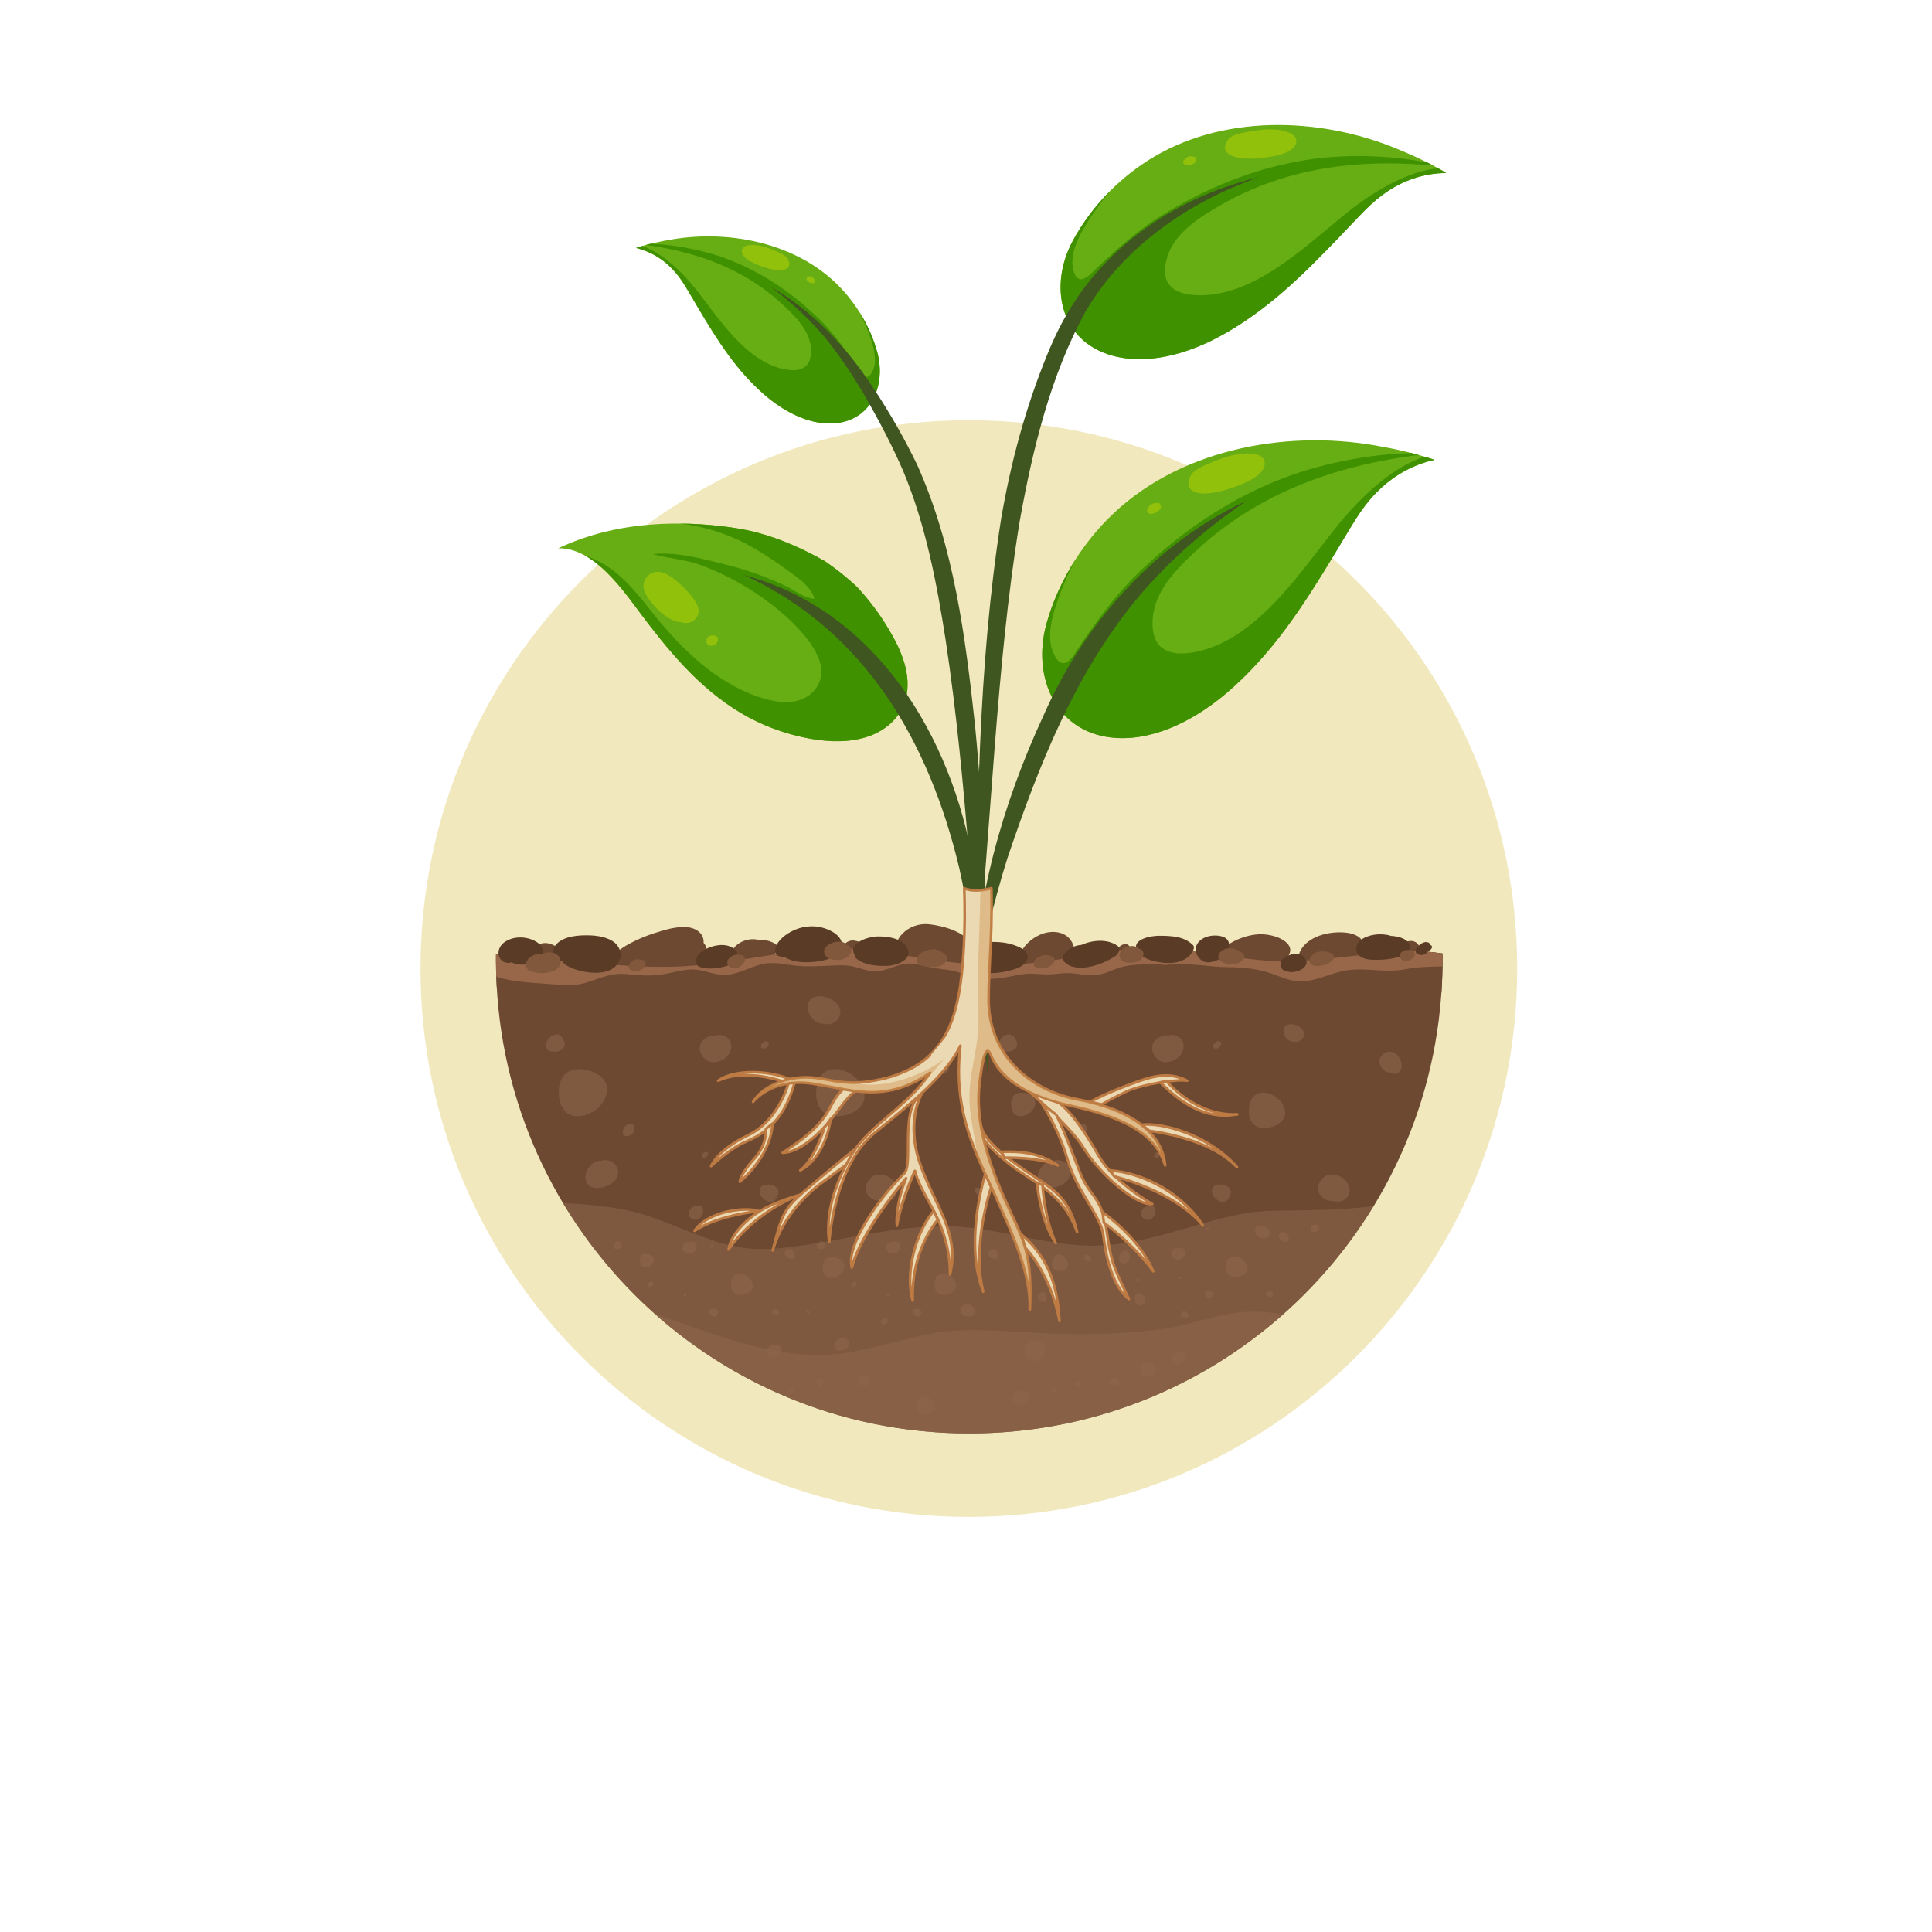 <svg width="340" height="340" viewBox="0 0 340 340" fill="none" xmlns="http://www.w3.org/2000/svg">
<path d="M170.5 266.952C223.795 266.952 267 223.748 267 170.452C267 117.157 223.795 73.952 170.5 73.952C117.204 73.952 74 117.157 74 170.452C74 223.748 117.204 266.952 170.5 266.952Z" fill="#F2E8BD"/>
<path d="M123.823 165.939C123.872 165.131 123.584 164.374 122.777 163.805C121.064 162.611 118.288 163.278 116.435 163.822C114.318 164.439 112.226 165.238 110.315 166.334C108.882 167.158 106.617 168.747 107.276 170.708C107.951 172.709 110.834 173.088 112.596 173.211C115.232 173.401 118.074 173.096 120.537 172.075C122.472 171.268 124.457 169.645 124.391 167.347C124.367 166.737 124.152 166.284 123.823 165.939Z" fill="#6E4931"/>
<path d="M136.524 166.169C135.692 165.601 134.514 165.329 133.361 165.387C133.147 165.337 132.941 165.304 132.744 165.296C131.039 165.197 128.864 166.227 128.658 168.113C128.452 169.966 130.61 170.213 131.978 170.032C133.633 169.818 135.874 169.027 136.656 167.405C136.845 167.001 136.969 166.474 136.524 166.169Z" fill="#6E4931"/>
<path d="M171.24 166.96C170.515 164.077 166.076 162.948 163.564 162.66C161.768 162.462 159.972 163.08 158.72 164.406C157.79 165.395 157.271 166.894 157.872 168.014C157.996 168.335 158.21 168.648 158.548 168.945C160.384 170.526 163.539 170.79 165.853 170.831C168.061 170.864 172.023 170.065 171.24 166.96Z" fill="#6E4931"/>
<path d="M188.867 166.284C187.92 163.805 185.07 163.558 182.92 164.546C181.207 165.329 179.123 167.24 179.419 169.299C179.296 169.604 179.222 169.933 179.222 170.287C179.222 170.724 179.428 171.012 179.839 171.169C182.648 172.19 190.547 170.683 188.867 166.284Z" fill="#6E4931"/>
<path d="M226.484 165.971C225.421 164.9 223.436 164.431 221.97 164.414C220.446 164.398 218.807 164.859 217.44 165.502C216.402 165.996 214.705 167.009 215.035 168.417C215.422 170.073 218.503 170.394 219.779 170.551C221.196 170.732 223.28 170.592 224.762 169.777C224.886 169.801 225.026 169.785 225.158 169.686C226.377 168.854 227.933 167.429 226.484 165.971Z" fill="#6E4931"/>
<path d="M239.926 166.342C239.902 164.933 238.32 164.332 237.142 164.167C234.498 163.797 230.792 164.497 229.153 166.819C228.535 167.693 228.164 168.912 229.062 169.735C229.779 170.394 230.907 170.493 231.838 170.518C233.881 170.567 236.632 170.336 238.369 169.15C238.971 168.739 239.729 168.03 239.72 167.223C239.852 166.959 239.934 166.663 239.926 166.342Z" fill="#6E4931"/>
<path d="M249.777 166.622C249.415 165.567 248.27 165.378 247.339 165.798C246.82 166.037 246.293 166.531 246.244 167.132C246.202 167.561 246.458 167.841 246.779 167.898C246.861 167.981 246.96 168.055 247.084 168.096C247.627 168.285 248.105 168.228 248.64 168.063C249.168 167.89 250.024 167.322 249.777 166.622Z" fill="#6E4931"/>
<path d="M98.701 167.833C98.585 166.696 97.061 166.005 96.065 165.963C94.879 165.906 93.717 166.705 93.347 167.825C93.297 167.965 93.273 168.121 93.256 168.286C93.124 168.566 93.116 168.863 93.338 169.102C93.38 169.143 93.429 169.184 93.47 169.225C93.586 169.39 93.767 169.555 93.956 169.637C93.989 169.653 94.014 169.662 94.047 169.662C94.755 170.082 95.595 170.222 96.444 170.073C97.473 169.884 98.816 169.044 98.701 167.833Z" fill="#6E4931"/>
<path d="M151.152 165.766C150.979 165.634 150.765 165.593 150.551 165.593C150.411 165.527 150.246 165.485 150.09 165.494C149.974 165.494 149.851 165.51 149.736 165.535C149.661 165.551 149.587 165.576 149.521 165.601C149.488 165.609 149.151 165.708 149.48 165.617C148.887 165.774 148.179 166.416 148.558 167.083C148.772 167.454 149.25 167.619 149.653 167.619C150.304 167.619 150.897 167.281 151.251 166.746C151.457 166.433 151.465 166.004 151.152 165.766Z" fill="#6E4931"/>
<path d="M198.876 167.166C198.851 167.133 198.826 167.108 198.802 167.076C198.818 167.018 198.826 166.968 198.843 166.911C198.909 166.548 198.62 166.309 198.332 166.186C198.192 166.128 197.928 166.144 197.796 166.177C197.739 166.194 197.557 166.252 197.508 166.268C197.36 166.334 197.22 166.416 197.104 166.532C196.907 166.696 196.939 166.672 197.203 166.449C197.145 166.491 197.096 166.532 197.038 166.589C196.972 166.647 196.923 166.696 196.865 166.754C196.799 166.812 196.733 166.869 196.684 166.927C196.437 167.207 196.239 167.603 196.412 167.974C196.569 168.311 196.997 168.443 197.343 168.344C197.541 168.287 197.706 168.221 197.879 168.138C197.903 168.147 197.92 168.155 197.945 168.163C198.217 168.246 198.571 168.097 198.744 167.891C198.884 167.718 199.073 167.364 198.876 167.166Z" fill="#6E4931"/>
<path d="M251.877 167.553C248.772 167.215 245.626 167.487 242.52 167.767C239.308 168.064 236.112 168.467 232.908 168.772C229.671 169.077 226.377 169.373 223.123 169.093C220.001 168.821 216.896 168.36 213.799 167.94C210.463 167.487 207.119 167.075 203.751 166.96C200.497 166.845 197.277 167.125 194.056 167.611C187.796 168.55 181.602 169.867 175.244 169.859C168.959 169.851 162.782 168.64 156.588 167.718C153.244 167.223 149.916 166.795 146.523 166.886C143.203 166.976 139.901 167.405 136.622 167.915C130.445 168.879 124.325 170.016 118.049 170.131C107.745 170.312 97.556 168.492 87.293 167.956C87.293 168.294 87.285 168.632 87.285 168.97C87.285 214.971 124.572 252.258 170.574 252.258C216.575 252.258 253.862 214.971 253.862 168.97C253.862 168.582 253.862 168.195 253.854 167.808C253.187 167.709 252.536 167.627 251.877 167.553Z" fill="#6E4931"/>
<path d="M102.333 177.157C105.249 178.26 108.214 179.01 111.344 179.084C114.449 179.158 117.538 178.639 120.519 177.807C126.186 176.234 131.416 173.467 137.322 172.725C140.477 172.33 143.705 172.544 146.877 172.569C150.13 172.594 153.375 172.585 156.629 172.454C162.831 172.198 169 171.449 175.021 173.442C177.854 174.381 180.605 175.518 183.571 176.004C186.791 176.531 189.88 176.028 193.01 175.229C195.893 174.488 198.751 173.574 201.708 173.162C204.434 172.775 207.193 172.94 209.903 173.401C212.885 173.912 215.792 174.76 218.741 175.386C221.838 176.045 225.001 176.415 228.164 176.284C233.954 176.045 239.579 174.29 245.395 174.274C248.121 174.266 250.839 174.603 253.565 174.686C253.598 174.686 253.631 174.686 253.672 174.686C253.804 172.791 253.87 170.88 253.87 168.953C253.87 168.566 253.87 168.179 253.862 167.792C253.203 167.701 252.544 167.61 251.885 167.545C248.78 167.207 245.633 167.479 242.528 167.759C239.316 168.055 236.12 168.459 232.916 168.764C229.679 169.068 226.384 169.365 223.131 169.085C220.009 168.813 216.904 168.352 213.807 167.932C210.471 167.479 207.127 167.067 203.758 166.952C200.505 166.836 197.285 167.116 194.064 167.602C187.804 168.541 181.61 169.859 175.252 169.851C168.967 169.843 162.79 168.632 156.596 167.709C153.252 167.215 149.924 166.787 146.531 166.877C143.211 166.968 139.908 167.396 136.63 167.907C130.453 168.871 124.333 170.007 118.057 170.123C107.753 170.304 97.564 168.484 87.301 167.948C87.301 168.286 87.293 168.624 87.293 168.961C87.293 170.666 87.342 172.363 87.45 174.052C92.556 174.093 97.547 175.345 102.333 177.157Z" fill="#6E4931"/>
<path d="M102.646 173.063C104.64 172.536 106.518 171.597 108.593 171.415C109.738 171.317 110.899 171.498 112.044 171.588C113.288 171.679 114.532 171.712 115.776 171.588C118.032 171.358 120.33 170.402 122.612 170.649C123.625 170.756 124.58 171.102 125.569 171.325C126.837 171.613 128.089 171.63 129.349 171.292C131.516 170.707 133.418 169.496 135.725 169.48C136.861 169.472 137.998 169.653 139.118 169.826C140.444 170.023 141.754 170.081 143.096 170.056C144.406 170.032 145.724 169.949 147.033 169.9C148.129 169.859 149.175 169.842 150.246 170.114C151.448 170.419 152.626 170.88 153.87 170.929C155.114 170.979 156.275 170.509 157.428 170.106C158.425 169.76 159.405 169.496 160.476 169.587C161.571 169.686 162.65 169.982 163.721 170.221C164.907 170.493 166.109 170.559 167.304 170.765C168.3 170.938 169.239 171.292 170.203 171.588C171.43 171.967 172.699 172.239 173.984 172.264C175.17 172.289 176.339 172.099 177.509 171.885C178.538 171.695 179.576 171.473 180.622 171.382C181.808 171.284 182.994 171.457 184.181 171.481C185.292 171.506 186.363 171.292 187.459 171.242C188.546 171.193 189.584 171.382 190.663 171.539C191.972 171.728 193.142 171.671 194.402 171.251C195.374 170.929 196.297 170.476 197.285 170.205C198.957 169.743 200.818 169.719 202.532 169.702C203.38 169.694 204.245 169.702 205.085 169.809C205.101 169.809 205.118 169.818 205.134 169.818C206.09 169.661 207.078 169.653 208.017 169.669C209.623 169.694 211.221 169.85 212.819 169.999C213.453 170.056 214.088 170.122 214.73 170.163C215.653 170.221 216.592 170.188 217.514 170.238C219.483 170.336 221.41 170.592 223.296 171.177C225.026 171.72 226.681 172.601 228.518 172.7C230.594 172.816 232.595 171.967 234.547 171.366C235.503 171.069 236.483 170.814 237.48 170.699C238.583 170.559 239.712 170.6 240.824 170.658C243.039 170.773 245.263 170.995 247.454 170.551C249.431 170.155 251.416 170.131 253.426 170.098C253.566 170.098 253.714 170.089 253.854 170.089C253.862 169.719 253.862 169.348 253.862 168.969C253.862 168.582 253.862 168.195 253.854 167.808C253.195 167.717 252.536 167.627 251.877 167.561C248.772 167.223 245.626 167.495 242.52 167.775C239.308 168.071 236.112 168.475 232.908 168.78C229.671 169.084 226.377 169.381 223.123 169.101C220.001 168.829 216.896 168.368 213.799 167.948C210.463 167.495 207.119 167.083 203.751 166.968C200.497 166.852 197.277 167.132 194.056 167.618C187.796 168.557 181.602 169.875 175.244 169.867C168.959 169.859 162.782 168.648 156.588 167.725C153.244 167.231 149.916 166.803 146.523 166.894C143.203 166.984 139.901 167.412 136.622 167.923C130.445 168.887 124.325 170.023 118.049 170.139C107.745 170.32 97.556 168.5 87.293 167.964C87.293 168.302 87.285 168.64 87.285 168.977C87.285 169.958 87.302 170.929 87.335 171.901C90.374 172.824 93.701 172.947 96.823 173.178C98.808 173.31 100.686 173.582 102.646 173.063Z" fill="#986749"/>
<path opacity="0.57" d="M224.21 213.06C218.642 213.126 213.19 214.864 207.885 216.387C202.721 217.878 197.458 219.278 192.038 219.229C186.289 219.18 180.688 217.697 175.054 216.7C172.048 216.165 169.017 215.786 165.953 215.794C162.93 215.803 159.907 216.099 156.917 216.527C151.119 217.351 145.403 218.661 139.596 219.394C136.837 219.74 134.069 220.003 131.293 219.666C128.896 219.369 126.565 218.71 124.3 217.895C119.243 216.074 114.441 213.686 109.104 212.739C105.785 212.154 102.424 211.915 99.064 211.709C113.609 235.999 140.189 252.258 170.565 252.258C200.703 252.258 227.101 236.254 241.721 212.277C235.89 212.961 230.083 212.994 224.21 213.06Z" fill="#8C664B"/>
<path opacity="0.57" d="M219.145 230.867C213.881 231.246 208.94 233.396 203.709 234.005C198.265 234.64 192.746 234.879 187.269 234.763C181.891 234.648 176.512 234.071 171.125 234.088C168.407 234.096 165.681 234.31 163.021 234.879C160.302 235.463 157.609 236.139 154.907 236.806C152.395 237.432 149.867 238.009 147.289 238.297C144.661 238.593 142.042 238.503 139.414 238.181C134.645 237.597 130 236.287 125.453 234.771C122.01 233.627 118.592 232.35 115.149 231.156C129.868 244.285 149.282 252.266 170.565 252.266C191.774 252.266 211.122 244.342 225.833 231.287C223.617 230.958 221.385 230.703 219.145 230.867Z" fill="#8C664B"/>
<g opacity="0.57">
<path d="M102.457 188.169C101.197 188.07 99.986 188.375 99.286 189.19C98.643 189.94 98.339 191.027 98.339 191.999C98.289 194.379 99.327 196.71 102.078 196.422C104.376 196.175 106.501 194.387 106.831 192.056C107.144 189.866 104.738 188.35 102.457 188.169Z" fill="#8C664B"/>
<path d="M111.65 198.449C111.65 198.424 111.641 198.399 111.633 198.374C111.633 198.341 111.625 198.317 111.625 198.284C111.6 198.168 111.542 198.078 111.46 198.012C111.328 197.88 111.147 197.806 110.949 197.814C110.776 197.814 110.603 197.855 110.438 197.921C110.298 197.979 110.183 198.053 110.076 198.16C109.96 198.243 109.87 198.35 109.796 198.473C109.705 198.655 109.606 198.844 109.614 199.058C109.614 199.116 109.623 199.165 109.631 199.223C109.606 199.322 109.606 199.421 109.631 199.52C109.672 199.652 109.746 199.759 109.853 199.841C110.026 199.973 110.298 199.965 110.488 199.932C110.966 199.849 111.452 199.47 111.6 199.001C111.666 198.795 111.674 198.646 111.65 198.449Z" fill="#8C664B"/>
<path d="M122.999 212.138C122.777 212.121 122.571 212.187 122.389 212.294C121.887 212.294 121.458 212.698 121.269 213.127C121.104 213.481 121.154 213.934 121.417 214.222C121.656 214.486 121.969 214.676 122.324 214.676C123.098 214.692 123.634 213.992 123.724 213.275C123.798 212.764 123.601 212.179 122.999 212.138Z" fill="#8C664B"/>
<path d="M99.179 183.005C98.948 182.453 98.594 181.983 97.894 182.033C97.375 182.074 96.922 182.387 96.568 182.766C95.761 183.631 95.909 185.122 97.342 185.039C97.515 185.064 97.697 185.089 97.878 185.08C98.586 185.064 99.64 184.347 99.368 183.515C99.311 183.351 99.245 183.178 99.179 183.005Z" fill="#8C664B"/>
<path d="M107.736 204.519C107.102 204.131 106.418 204.074 105.817 204.271C105.784 204.271 105.751 204.263 105.718 204.263C105.043 204.247 104.4 204.593 103.947 205.07C103.173 205.878 102.629 207.335 103.371 208.34C104.417 209.749 107.052 208.9 108.074 207.904C109.128 206.874 108.996 205.293 107.736 204.519Z" fill="#8C664B"/>
<path d="M124.26 202.715C123.683 202.715 123.139 203.745 123.905 203.745C124.482 203.745 125.026 202.715 124.26 202.715Z" fill="#8C664B"/>
<path d="M127.982 182.601C127.356 182.074 126.458 182.041 125.659 182.28C125.626 182.28 125.585 182.272 125.552 182.272C124.44 182.272 123.303 183.063 123.163 184.216C123.032 185.295 123.789 186.456 124.802 186.802C125.923 187.181 127.273 186.67 128.031 185.805C128.838 184.875 129.011 183.458 127.982 182.601Z" fill="#8C664B"/>
<path d="M134.818 183.227C134.085 183.227 133.393 184.537 134.374 184.537C135.107 184.537 135.799 183.227 134.818 183.227Z" fill="#8C664B"/>
<path d="M147.75 196.422C146.49 196.521 145.279 196.216 144.579 195.401C143.936 194.651 143.632 193.564 143.632 192.592C143.582 190.212 144.62 187.881 147.371 188.169C149.669 188.416 151.794 190.204 152.123 192.535C152.436 194.726 150.031 196.241 147.75 196.422Z" fill="#8C664B"/>
<path d="M165.92 188.984C165.582 189.009 165.269 188.91 164.989 188.746C164.223 188.746 163.564 188.136 163.267 187.469C163.02 186.925 163.086 186.233 163.498 185.78C163.86 185.385 164.338 185.089 164.89 185.08C166.084 185.064 166.9 186.135 167.04 187.222C167.147 188.021 166.842 188.927 165.92 188.984Z" fill="#8C664B"/>
<path d="M136.968 210.029C137.239 209.197 136.185 208.48 135.477 208.464C135.296 208.456 135.114 208.48 134.941 208.505C133.5 208.423 133.36 209.914 134.167 210.779C134.521 211.157 134.974 211.479 135.493 211.512C136.193 211.561 136.547 211.091 136.778 210.54C136.852 210.375 136.91 210.202 136.968 210.029Z" fill="#8C664B"/>
<path d="M146.843 179.891C146.209 180.278 145.526 180.336 144.924 180.138C144.891 180.138 144.858 180.147 144.825 180.147C144.15 180.163 143.508 179.817 143.055 179.339C142.28 178.532 141.737 177.074 142.478 176.069C143.524 174.661 146.16 175.509 147.181 176.506C148.235 177.535 148.104 179.117 146.843 179.891Z" fill="#8C664B"/>
<path d="M157.197 211.009C156.571 211.536 155.673 211.569 154.874 211.33C154.841 211.33 154.8 211.339 154.767 211.339C153.655 211.339 152.518 210.548 152.378 209.395C152.246 208.316 153.004 207.154 154.017 206.808C155.137 206.43 156.488 206.94 157.246 207.805C158.053 208.744 158.218 210.161 157.197 211.009Z" fill="#8C664B"/>
<path d="M172.427 210.326C171.694 210.326 171.001 209.016 171.982 209.016C172.715 209.016 173.407 210.326 172.427 210.326Z" fill="#8C664B"/>
<path d="M179.997 192.304C179.371 192.254 178.761 192.402 178.407 192.814C178.086 193.185 177.937 193.729 177.937 194.214C177.913 195.409 178.432 196.57 179.807 196.422C180.96 196.298 182.023 195.409 182.187 194.239C182.344 193.152 181.141 192.394 179.997 192.304Z" fill="#8C664B"/>
<path d="M191.256 198.449C191.256 198.424 191.248 198.399 191.24 198.374C191.24 198.341 191.231 198.317 191.231 198.284C191.207 198.168 191.149 198.078 191.067 198.012C190.935 197.88 190.753 197.806 190.556 197.814C190.383 197.814 190.21 197.855 190.045 197.921C189.905 197.979 189.789 198.053 189.682 198.16C189.567 198.243 189.476 198.35 189.402 198.473C189.311 198.655 189.213 198.844 189.221 199.058C189.221 199.116 189.229 199.165 189.237 199.223C189.213 199.322 189.213 199.421 189.237 199.52C189.278 199.652 189.353 199.759 189.46 199.841C189.633 199.973 189.905 199.965 190.094 199.932C190.572 199.849 191.058 199.47 191.207 199.001C191.272 198.795 191.281 198.646 191.256 198.449Z" fill="#8C664B"/>
<path d="M202.607 212.138C202.384 212.121 202.178 212.187 201.997 212.294C201.494 212.294 201.066 212.698 200.876 213.127C200.712 213.481 200.761 213.934 201.025 214.222C201.264 214.486 201.577 214.676 201.939 214.676C202.714 214.692 203.249 213.992 203.34 213.275C203.406 212.764 203.208 212.179 202.607 212.138Z" fill="#8C664B"/>
<path d="M178.777 183.005C178.546 182.453 178.192 181.983 177.492 182.033C176.973 182.074 176.52 182.387 176.166 182.766C175.359 183.631 175.507 185.122 176.94 185.039C177.113 185.064 177.294 185.089 177.475 185.08C178.184 185.064 179.238 184.347 178.966 183.515C178.909 183.351 178.851 183.178 178.777 183.005Z" fill="#8C664B"/>
<path d="M187.343 204.519C186.709 204.131 186.026 204.074 185.424 204.271C185.391 204.271 185.358 204.263 185.325 204.263C184.65 204.247 184.008 204.593 183.555 205.07C182.78 205.878 182.237 207.335 182.978 208.34C184.024 209.749 186.66 208.9 187.681 207.904C188.735 206.874 188.604 205.293 187.343 204.519Z" fill="#8C664B"/>
<path d="M203.858 202.715C203.281 202.715 202.738 203.745 203.504 203.745C204.089 203.745 204.633 202.715 203.858 202.715Z" fill="#8C664B"/>
<path d="M207.589 182.601C206.963 182.074 206.065 182.041 205.266 182.28C205.233 182.28 205.192 182.272 205.159 182.272C204.047 182.272 202.911 183.063 202.771 184.216C202.639 185.295 203.397 186.456 204.41 186.802C205.53 187.181 206.881 186.67 207.639 185.805C208.446 184.875 208.61 183.458 207.589 182.601Z" fill="#8C664B"/>
<path d="M214.426 183.227C213.693 183.227 213 184.537 213.981 184.537C214.714 184.537 215.398 183.227 214.426 183.227Z" fill="#8C664B"/>
<path d="M222.876 198.498C221.937 198.572 221.023 198.35 220.496 197.732C220.01 197.172 219.788 196.356 219.788 195.623C219.746 193.836 220.529 192.09 222.588 192.304C224.318 192.485 225.907 193.828 226.155 195.582C226.393 197.23 224.59 198.366 222.876 198.498Z" fill="#8C664B"/>
<path d="M245.527 188.984C245.189 189.009 244.876 188.91 244.596 188.746C243.822 188.746 243.171 188.136 242.875 187.469C242.628 186.925 242.694 186.233 243.105 185.78C243.468 185.385 243.946 185.089 244.497 185.08C245.692 185.064 246.507 186.135 246.647 187.222C246.746 188.021 246.441 188.927 245.527 188.984Z" fill="#8C664B"/>
<path d="M216.575 210.029C216.847 209.197 215.792 208.48 215.084 208.464C214.903 208.456 214.722 208.48 214.549 208.505C213.107 208.423 212.967 209.914 213.775 210.779C214.129 211.157 214.582 211.479 215.101 211.512C215.801 211.561 216.155 211.091 216.386 210.54C216.46 210.375 216.517 210.202 216.575 210.029Z" fill="#8C664B"/>
<path d="M228.823 183.128C228.42 183.375 227.991 183.408 227.612 183.284C227.596 183.284 227.571 183.293 227.555 183.293C227.126 183.301 226.723 183.087 226.435 182.782C225.94 182.271 225.603 181.349 226.072 180.715C226.739 179.825 228.403 180.36 229.054 180.986C229.705 181.637 229.614 182.642 228.823 183.128Z" fill="#8C664B"/>
<path d="M236.795 211.009C236.169 211.536 235.271 211.569 234.473 211.33C234.44 211.33 234.398 211.339 234.365 211.339C233.254 211.339 232.117 210.548 231.977 209.395C231.845 208.316 232.603 207.154 233.616 206.808C234.736 206.43 236.087 206.94 236.845 207.805C237.652 208.744 237.825 210.161 236.795 211.009Z" fill="#8C664B"/>
</g>
<g opacity="0.57">
<path d="M113.782 220.646C113.42 220.613 113.065 220.703 112.859 220.942C112.67 221.157 112.588 221.478 112.588 221.758C112.571 222.45 112.876 223.134 113.675 223.043C114.343 222.969 114.961 222.45 115.059 221.775C115.142 221.14 114.441 220.695 113.782 220.646Z" fill="#8C664B"/>
<path d="M114.953 225.819C114.953 225.81 114.945 225.794 114.945 225.786C114.945 225.769 114.945 225.761 114.945 225.745C114.937 225.695 114.912 225.654 114.871 225.621C114.813 225.563 114.731 225.53 114.64 225.53C114.558 225.53 114.483 225.547 114.409 225.58C114.343 225.604 114.294 225.637 114.244 225.687C114.195 225.728 114.154 225.769 114.121 225.827C114.08 225.909 114.038 225.992 114.038 226.091C114.038 226.115 114.038 226.14 114.047 226.165C114.038 226.206 114.03 226.255 114.047 226.297C114.063 226.354 114.096 226.404 114.145 226.445C114.22 226.503 114.343 226.503 114.434 226.486C114.648 226.453 114.871 226.28 114.937 226.066C114.961 225.975 114.969 225.909 114.953 225.819Z" fill="#8C664B"/>
<path d="M109.344 218.875C109.237 218.628 109.08 218.414 108.767 218.438C108.537 218.455 108.331 218.595 108.174 218.768C107.811 219.155 107.877 219.831 108.52 219.79C108.602 219.798 108.677 219.806 108.759 219.806C109.08 219.798 109.55 219.477 109.426 219.106C109.402 219.032 109.377 218.949 109.344 218.875Z" fill="#8C664B"/>
<path d="M137.059 236.765C136.771 236.592 136.466 236.568 136.194 236.65C136.178 236.65 136.17 236.642 136.153 236.642C135.848 236.633 135.56 236.79 135.354 237.004C135.008 237.367 134.761 238.026 135.098 238.479C135.568 239.114 136.754 238.735 137.216 238.281C137.686 237.828 137.62 237.111 137.059 236.765Z" fill="#8C664B"/>
<path d="M120.627 227.738C120.363 227.738 120.124 228.199 120.47 228.199C120.726 228.207 120.965 227.738 120.627 227.738Z" fill="#8C664B"/>
<path d="M122.299 218.694C122.019 218.455 121.616 218.447 121.253 218.546C121.236 218.546 121.22 218.546 121.204 218.546C120.701 218.546 120.19 218.9 120.132 219.419C120.075 219.905 120.413 220.424 120.874 220.581C121.377 220.754 121.986 220.523 122.324 220.128C122.687 219.716 122.761 219.081 122.299 218.694Z" fill="#8C664B"/>
<path d="M125.372 218.974C125.042 218.974 124.729 219.559 125.166 219.559C125.503 219.567 125.817 218.974 125.372 218.974Z" fill="#8C664B"/>
<path d="M130.511 227.87C129.943 227.911 129.399 227.779 129.086 227.408C128.798 227.071 128.658 226.585 128.658 226.148C128.633 225.077 129.103 224.031 130.338 224.163C131.376 224.27 132.332 225.077 132.48 226.123C132.62 227.112 131.541 227.787 130.511 227.87Z" fill="#8C664B"/>
<path d="M139.366 221.561C139.21 221.57 139.069 221.528 138.946 221.454C138.6 221.454 138.303 221.182 138.171 220.877C138.056 220.63 138.089 220.325 138.278 220.119C138.443 219.938 138.657 219.806 138.905 219.806C139.44 219.798 139.811 220.284 139.869 220.77C139.91 221.133 139.778 221.537 139.366 221.561Z" fill="#8C664B"/>
<path d="M126.344 231.033C126.467 230.654 125.99 230.341 125.676 230.333C125.594 230.333 125.512 230.341 125.438 230.349C124.787 230.308 124.729 230.983 125.091 231.371C125.248 231.544 125.454 231.684 125.685 231.7C125.998 231.725 126.163 231.511 126.261 231.264C126.286 231.189 126.319 231.107 126.344 231.033Z" fill="#8C664B"/>
<path d="M136.919 231.305C136.779 231.42 136.573 231.428 136.4 231.379C136.392 231.379 136.384 231.379 136.376 231.379C136.128 231.379 135.873 231.198 135.84 230.942C135.807 230.695 135.98 230.439 136.211 230.357C136.466 230.275 136.771 230.39 136.936 230.58C137.109 230.794 137.15 231.107 136.919 231.305Z" fill="#8C664B"/>
<path d="M142.289 231.164C141.96 231.164 141.647 230.579 142.092 230.579C142.413 230.571 142.726 231.164 142.289 231.164Z" fill="#8C664B"/>
<path d="M146.622 221.198C146.053 221.156 145.51 221.288 145.197 221.659C144.909 221.997 144.769 222.483 144.769 222.919C144.744 223.99 145.213 225.036 146.449 224.904C147.487 224.797 148.442 223.99 148.59 222.944C148.73 221.955 147.643 221.28 146.622 221.198Z" fill="#8C664B"/>
<path d="M150.758 225.819C150.758 225.81 150.749 225.794 150.749 225.786C150.749 225.769 150.749 225.761 150.749 225.745C150.741 225.695 150.716 225.654 150.675 225.621C150.618 225.563 150.535 225.53 150.445 225.53C150.362 225.53 150.288 225.547 150.214 225.58C150.148 225.604 150.098 225.637 150.049 225.687C150 225.728 149.958 225.769 149.925 225.827C149.884 225.909 149.843 225.992 149.843 226.091C149.843 226.115 149.843 226.14 149.851 226.165C149.843 226.206 149.835 226.255 149.851 226.297C149.868 226.354 149.901 226.404 149.95 226.445C150.024 226.503 150.148 226.503 150.239 226.486C150.453 226.453 150.675 226.28 150.741 226.066C150.766 225.975 150.766 225.909 150.758 225.819Z" fill="#8C664B"/>
<path d="M155.863 231.98C155.764 231.972 155.673 232.004 155.591 232.046C155.369 232.046 155.171 232.227 155.088 232.416C155.014 232.573 155.031 232.779 155.154 232.911C155.261 233.026 155.401 233.117 155.566 233.117C155.912 233.125 156.16 232.804 156.201 232.491C156.217 232.26 156.127 231.996 155.863 231.98Z" fill="#8C664B"/>
<path d="M145.148 218.875C145.041 218.628 144.884 218.414 144.571 218.438C144.34 218.455 144.134 218.595 143.978 218.768C143.615 219.155 143.681 219.831 144.324 219.79C144.406 219.798 144.48 219.806 144.563 219.806C144.884 219.798 145.354 219.477 145.23 219.106C145.205 219.032 145.181 218.949 145.148 218.875Z" fill="#8C664B"/>
<path d="M148.995 235.661C148.707 235.488 148.402 235.464 148.13 235.546C148.113 235.546 148.105 235.538 148.089 235.538C147.784 235.529 147.495 235.686 147.289 235.9C146.943 236.263 146.696 236.922 147.034 237.375C147.504 238.01 148.69 237.631 149.151 237.177C149.621 236.724 149.563 236.007 148.995 235.661Z" fill="#8C664B"/>
<path d="M156.424 227.738C156.16 227.738 155.921 228.199 156.267 228.199C156.531 228.207 156.77 227.738 156.424 227.738Z" fill="#8C664B"/>
<path d="M158.105 218.694C157.825 218.455 157.421 218.447 157.059 218.546C157.042 218.546 157.026 218.546 157.009 218.546C156.507 218.546 155.996 218.9 155.938 219.419C155.88 219.905 156.218 220.424 156.68 220.581C157.182 220.754 157.792 220.523 158.13 220.128C158.484 219.716 158.566 219.081 158.105 218.694Z" fill="#8C664B"/>
<path d="M161.176 218.974C160.846 218.974 160.533 219.559 160.978 219.559C161.308 219.567 161.613 218.974 161.176 218.974Z" fill="#8C664B"/>
<path d="M166.316 227.87C165.748 227.911 165.204 227.779 164.891 227.408C164.603 227.071 164.463 226.585 164.463 226.148C164.438 225.077 164.908 224.031 166.143 224.163C167.181 224.27 168.136 225.077 168.285 226.123C168.425 227.112 167.346 227.787 166.316 227.87Z" fill="#8C664B"/>
<path d="M175.162 221.561C175.006 221.57 174.866 221.528 174.742 221.454C174.396 221.454 174.099 221.182 173.968 220.877C173.86 220.63 173.885 220.325 174.075 220.119C174.239 219.938 174.454 219.806 174.701 219.806C175.236 219.798 175.607 220.284 175.665 220.77C175.714 221.133 175.574 221.537 175.162 221.561Z" fill="#8C664B"/>
<path d="M162.14 231.033C162.263 230.654 161.785 230.341 161.472 230.333C161.39 230.333 161.308 230.341 161.233 230.349C160.582 230.308 160.525 230.983 160.887 231.371C161.044 231.544 161.25 231.684 161.481 231.7C161.794 231.725 161.958 231.511 162.057 231.264C162.09 231.189 162.115 231.107 162.14 231.033Z" fill="#8C664B"/>
<path d="M171.242 231.47C170.962 231.708 170.558 231.717 170.195 231.618C170.179 231.618 170.162 231.618 170.146 231.618C169.643 231.618 169.132 231.264 169.075 230.744C169.017 230.258 169.355 229.739 169.816 229.583C170.319 229.41 170.929 229.64 171.267 230.036C171.629 230.456 171.703 231.091 171.242 231.47Z" fill="#8C664B"/>
</g>
<g opacity="0.57">
<path d="M185.136 222.284C185.103 222.713 185.21 223.125 185.498 223.363C185.753 223.578 186.124 223.676 186.462 223.676C187.277 223.685 188.068 223.322 187.953 222.383C187.862 221.601 187.244 220.884 186.445 220.777C185.696 220.678 185.185 221.51 185.136 222.284Z" fill="#8C664B"/>
<path d="M191.182 220.852C191.165 220.852 191.157 220.86 191.14 220.86C191.124 220.86 191.107 220.86 191.091 220.868C191.033 220.885 190.984 220.909 190.951 220.959C190.885 221.033 190.844 221.124 190.844 221.231C190.844 221.321 190.868 221.412 190.901 221.503C190.934 221.577 190.976 221.634 191.025 221.692C191.066 221.75 191.124 221.799 191.19 221.84C191.289 221.89 191.388 221.939 191.503 221.931C191.528 221.931 191.561 221.931 191.585 221.923C191.635 221.931 191.692 221.939 191.742 221.923C191.808 221.898 191.865 221.857 191.915 221.799C191.981 221.709 191.981 221.568 191.964 221.461C191.923 221.214 191.717 220.959 191.47 220.885C191.363 220.835 191.289 220.835 191.182 220.852Z" fill="#8C664B"/>
<path d="M183.118 227.507C182.829 227.63 182.582 227.82 182.615 228.191C182.64 228.463 182.805 228.702 183.011 228.883C183.472 229.303 184.255 229.221 184.205 228.463C184.222 228.372 184.23 228.273 184.222 228.182C184.206 227.812 183.826 227.26 183.39 227.408C183.291 227.441 183.2 227.474 183.118 227.507Z" fill="#8C664B"/>
<path d="M208.281 238.141C208 237.968 207.696 237.943 207.432 238.025C207.415 238.025 207.407 238.017 207.391 238.017C207.094 238.009 206.806 238.166 206.608 238.371C206.262 238.726 206.023 239.377 206.352 239.822C206.814 240.448 207.984 240.069 208.437 239.632C208.898 239.179 208.841 238.479 208.281 238.141Z" fill="#8C664B"/>
<path d="M207.844 224.624C207.588 224.624 207.349 225.077 207.687 225.077C207.943 225.085 208.182 224.624 207.844 224.624Z" fill="#8C664B"/>
<path d="M208.265 219.781C207.984 219.55 207.589 219.534 207.235 219.641C207.218 219.641 207.202 219.641 207.185 219.641C206.691 219.641 206.188 219.987 206.13 220.498C206.073 220.976 206.411 221.486 206.856 221.643C207.35 221.808 207.951 221.585 208.289 221.198C208.644 220.786 208.718 220.16 208.265 219.781Z" fill="#8C664B"/>
<path d="M212.522 215.992C212.192 215.992 211.888 216.568 212.324 216.568C212.646 216.577 212.959 215.992 212.522 215.992Z" fill="#8C664B"/>
<path d="M217.587 224.756C217.027 224.797 216.492 224.665 216.179 224.303C215.891 223.974 215.759 223.488 215.759 223.059C215.734 222.005 216.195 220.975 217.414 221.099C218.436 221.206 219.375 221.997 219.523 223.035C219.663 224.006 218.592 224.674 217.587 224.756Z" fill="#8C664B"/>
<path d="M226.294 218.546C226.145 218.555 226.005 218.513 225.882 218.439C225.544 218.439 225.247 218.167 225.115 217.871C225.008 217.632 225.033 217.327 225.214 217.121C225.379 216.948 225.585 216.816 225.832 216.808C226.36 216.799 226.722 217.277 226.788 217.755C226.838 218.118 226.706 218.522 226.294 218.546Z" fill="#8C664B"/>
<path d="M213.47 227.869C213.594 227.499 213.124 227.185 212.811 227.177C212.728 227.177 212.654 227.186 212.572 227.194C211.937 227.153 211.871 227.82 212.226 228.199C212.382 228.364 212.588 228.504 212.811 228.529C213.124 228.553 213.28 228.339 213.379 228.1C213.42 228.018 213.445 227.944 213.47 227.869Z" fill="#8C664B"/>
<path d="M222.967 217.748C222.687 217.921 222.382 217.945 222.118 217.863C222.102 217.863 222.094 217.863 222.077 217.871C221.781 217.879 221.492 217.723 221.294 217.517C220.948 217.163 220.709 216.512 221.039 216.067C221.5 215.441 222.67 215.82 223.124 216.256C223.585 216.709 223.527 217.41 222.967 217.748Z" fill="#8C664B"/>
<path d="M223.889 228.133C223.749 228.249 223.551 228.257 223.378 228.207C223.37 228.207 223.362 228.207 223.354 228.207C223.106 228.207 222.859 228.034 222.826 227.779C222.793 227.54 222.966 227.285 223.189 227.202C223.436 227.12 223.741 227.235 223.906 227.425C224.079 227.631 224.12 227.944 223.889 228.133Z" fill="#8C664B"/>
<path d="M229.177 228.001C228.848 228.001 228.543 227.424 228.979 227.424C229.301 227.416 229.614 228.001 229.177 228.001Z" fill="#8C664B"/>
<path d="M182.137 235.884C181.577 235.843 181.042 235.974 180.729 236.337C180.44 236.666 180.309 237.152 180.309 237.58C180.284 238.635 180.745 239.664 181.964 239.541C182.985 239.434 183.924 238.643 184.073 237.605C184.213 236.633 183.15 235.966 182.137 235.884Z" fill="#8C664B"/>
<path d="M185.531 244.26C185.457 244.252 185.391 244.276 185.333 244.309C185.169 244.309 185.029 244.441 184.963 244.581C184.913 244.697 184.921 244.845 185.012 244.944C185.086 245.026 185.193 245.092 185.309 245.092C185.564 245.1 185.737 244.87 185.77 244.631C185.795 244.466 185.729 244.268 185.531 244.26Z" fill="#8C664B"/>
<path d="M231.994 215.902C231.887 215.654 231.73 215.448 231.425 215.473C231.195 215.49 230.997 215.63 230.84 215.803C230.486 216.182 230.544 216.849 231.186 216.808C231.269 216.816 231.343 216.825 231.425 216.825C231.738 216.816 232.208 216.503 232.085 216.132C232.052 216.05 232.019 215.976 231.994 215.902Z" fill="#8C664B"/>
<path d="M185.944 241.171C185.754 241.171 185.573 241.509 185.828 241.509C186.018 241.509 186.199 241.171 185.944 241.171Z" fill="#8C664B"/>
<path d="M199.846 227.836C199.649 228.083 199.632 228.429 199.731 228.743C199.731 228.759 199.731 228.767 199.731 228.784C199.739 229.22 200.052 229.657 200.497 229.707C200.918 229.756 201.371 229.451 201.503 229.056C201.643 228.619 201.445 228.092 201.099 227.803C200.728 227.49 200.176 227.432 199.846 227.836Z" fill="#8C664B"/>
<path d="M200.061 225.168C200.061 225.456 200.58 225.72 200.571 225.341C200.571 225.052 200.061 224.789 200.061 225.168Z" fill="#8C664B"/>
<path d="M202.013 242.275C201.601 242.308 201.205 242.209 200.975 241.937C200.761 241.69 200.662 241.336 200.662 241.015C200.645 240.232 200.983 239.466 201.889 239.565C202.647 239.648 203.339 240.232 203.446 240.998C203.553 241.715 202.762 242.209 202.013 242.275Z" fill="#8C664B"/>
<path d="M208.742 232.045C208.627 232.054 208.528 232.021 208.437 231.971C208.182 231.971 207.968 231.773 207.869 231.551C207.786 231.37 207.811 231.147 207.943 230.999C208.067 230.867 208.223 230.776 208.404 230.768C208.792 230.76 209.064 231.114 209.113 231.469C209.146 231.732 209.047 232.029 208.742 232.045Z" fill="#8C664B"/>
<path d="M190.111 243.568C190.202 243.297 189.856 243.066 189.625 243.058C189.567 243.058 189.51 243.066 189.452 243.074C188.982 243.049 188.933 243.535 189.196 243.816C189.312 243.939 189.46 244.046 189.633 244.055C189.864 244.071 189.979 243.914 190.053 243.733C190.07 243.684 190.095 243.626 190.111 243.568Z" fill="#8C664B"/>
<path d="M198.71 220.489C198.867 220.736 198.891 221 198.817 221.239C198.817 221.255 198.817 221.264 198.825 221.272C198.834 221.536 198.702 221.791 198.521 221.964C198.207 222.269 197.639 222.491 197.243 222.203C196.691 221.799 197.004 220.769 197.392 220.366C197.787 219.962 198.405 220.003 198.71 220.489Z" fill="#8C664B"/>
<path d="M196.733 243.89C196.527 244.063 196.23 244.071 195.975 243.997C195.966 243.997 195.95 243.997 195.942 243.997C195.579 243.997 195.208 243.741 195.159 243.362C195.118 243.008 195.365 242.629 195.694 242.514C196.065 242.39 196.502 242.555 196.749 242.843C197.021 243.148 197.07 243.61 196.733 243.89Z" fill="#8C664B"/>
<path d="M180.572 244.861C180.235 244.655 179.881 244.631 179.559 244.729C179.543 244.729 179.526 244.721 179.51 244.721C179.156 244.713 178.818 244.894 178.579 245.141C178.167 245.57 177.887 246.336 178.274 246.863C178.826 247.604 180.21 247.159 180.754 246.632C181.305 246.105 181.24 245.273 180.572 244.861Z" fill="#8C664B"/>
<path d="M139.464 244.104C139.381 244.095 139.299 244.12 139.225 244.161C139.027 244.161 138.862 244.318 138.788 244.483C138.722 244.623 138.739 244.796 138.846 244.911C138.936 245.01 139.06 245.084 139.2 245.092C139.505 245.101 139.711 244.821 139.744 244.549C139.769 244.343 139.694 244.112 139.464 244.104Z" fill="#8C664B"/>
<path d="M139.949 240.43C139.727 240.43 139.513 240.834 139.809 240.834C140.04 240.834 140.246 240.43 139.949 240.43Z" fill="#8C664B"/>
<path d="M162.831 248.955C162.345 248.996 161.868 248.872 161.596 248.559C161.349 248.271 161.225 247.843 161.225 247.464C161.209 246.533 161.612 245.627 162.683 245.742C163.581 245.841 164.404 246.533 164.536 247.447C164.66 248.296 163.721 248.889 162.831 248.955Z" fill="#8C664B"/>
<path d="M144.9 243.28C145.007 242.959 144.595 242.679 144.323 242.67C144.249 242.67 144.183 242.679 144.117 242.687C143.557 242.654 143.499 243.239 143.812 243.577C143.952 243.725 144.126 243.849 144.331 243.865C144.603 243.882 144.743 243.7 144.834 243.486C144.859 243.412 144.884 243.346 144.9 243.28Z" fill="#8C664B"/>
<path d="M152.782 243.659C152.535 243.865 152.189 243.874 151.876 243.783C151.86 243.783 151.851 243.783 151.835 243.783C151.398 243.783 150.962 243.478 150.904 243.025C150.854 242.605 151.151 242.151 151.547 242.02C151.983 241.871 152.511 242.069 152.807 242.407C153.12 242.778 153.186 243.33 152.782 243.659Z" fill="#8C664B"/>
</g>
<path d="M95.546 167.215C95.415 166.4 94.657 165.848 93.957 165.51C92.367 164.744 90.16 164.769 88.718 165.856C87.952 166.432 87.499 167.396 87.837 168.343C88.133 169.175 88.924 169.579 89.773 169.422C89.83 169.414 89.888 169.389 89.937 169.348C91.198 169.916 92.853 169.867 94.014 169.365C94.846 169.002 95.703 168.203 95.546 167.215Z" fill="#5A3B25"/>
<path d="M107.786 165.617C106.377 164.744 104.524 164.579 102.91 164.604C101.155 164.629 98.841 164.917 97.704 166.416C96.716 167.725 97.77 168.673 98.956 169.216C99.401 169.867 100.365 170.287 101.007 170.509C103.313 171.325 107.448 171.885 108.89 169.307C109.639 167.964 109.038 166.391 107.786 165.617Z" fill="#5A3B25"/>
<path d="M128.971 166.828C127.529 165.905 125.454 166.342 124.037 167.116C123.362 167.478 122.604 168.113 122.546 168.953C122.538 169.093 122.554 169.216 122.579 169.332C122.554 169.678 122.703 169.999 123.139 170.163C123.361 170.246 123.6 170.312 123.847 170.353C123.872 170.361 123.897 170.369 123.922 170.369C123.946 170.378 123.979 170.378 124.012 170.378C125.206 170.559 126.607 170.361 127.669 170.056C128.419 169.842 129.201 169.48 129.597 168.772C130.033 167.981 129.679 167.272 128.971 166.828Z" fill="#5A3B25"/>
<path d="M146.58 164.027C144.085 162.553 141.045 162.742 138.632 164.299C137.685 164.909 136.589 165.905 136.433 167.091C136.276 168.302 137.232 168.343 138.146 168.475C138.154 168.475 138.154 168.475 138.163 168.475C139.431 169.307 141.243 169.398 142.685 169.315C144.307 169.225 146.276 168.928 147.47 167.717C148.821 166.35 148.014 164.876 146.58 164.027Z" fill="#5A3B25"/>
<path d="M159.603 166.705C158.598 165.024 155.978 164.753 154.232 164.81C152.857 164.851 149.134 165.947 150.394 168.014C150.394 168.253 150.493 168.484 150.715 168.69C152.058 169.9 154.702 170.073 156.399 169.958C157.947 169.843 160.83 168.772 159.603 166.705Z" fill="#5A3B25"/>
<path d="M179.124 166.573C177.155 165.724 174.495 165.527 172.427 166.078C171.447 166.342 170.121 166.984 169.775 168.03C169.701 168.245 169.693 168.434 169.717 168.591C169.627 168.689 169.544 168.788 169.462 168.887C169.034 169.439 169.281 170.106 169.866 170.37C172.477 171.548 175.631 171.465 178.341 170.625C179.297 170.329 180.474 169.826 180.796 168.78C181.15 167.627 180.038 166.968 179.124 166.573Z" fill="#5A3B25"/>
<path d="M196.652 166.441C194.864 165.205 192.327 165.403 190.301 166.293C189.132 166.375 188.053 166.877 187.147 168.072C186.965 168.319 186.899 168.755 187.097 169.011C189.107 171.622 194.131 169.736 196.297 168.245C196.816 167.882 197.352 166.927 196.652 166.441Z" fill="#5A3B25"/>
<path d="M209.961 166.342C208.338 164.711 205.991 164.687 203.841 164.687C202.449 164.687 198.685 165.395 200.332 167.619C201.279 168.887 203.454 169.299 204.912 169.447C206.732 169.62 208.948 169.175 209.895 167.421C210.051 167.141 210.241 166.63 209.961 166.342Z" fill="#5A3B25"/>
<path d="M215.076 164.81C213.478 164.341 211.049 164.81 210.48 166.606C210.192 167.52 210.81 168.607 211.584 169.085C212.581 169.703 213.923 169.167 214.879 168.64C216.304 167.849 217.127 165.411 215.076 164.81Z" fill="#5A3B25"/>
<path d="M229.82 169.826C229.968 169.538 230.009 169.209 229.803 168.929C229.795 168.92 229.787 168.904 229.779 168.896C229.334 167.479 227.11 167.734 225.957 168.55C225.594 168.805 225.298 169.25 225.389 169.711C225.389 169.719 225.397 169.728 225.397 169.736C225.38 169.917 225.405 170.115 225.504 170.321C225.669 170.675 225.949 170.831 226.27 170.864C227.168 171.292 228.502 171.012 229.284 170.452C229.441 170.345 229.597 170.181 229.729 169.991C229.77 169.942 229.803 169.884 229.82 169.826Z" fill="#5A3B25"/>
<path d="M248.048 166.161C247.447 165.073 245.948 164.769 244.778 164.703C243.979 164.415 242.999 164.39 242.299 164.447C240.849 164.555 238.403 165.362 238.699 167.264C238.947 168.862 241.179 168.945 242.414 168.92C244.103 168.887 245.997 168.681 247.48 167.824C248.032 167.503 248.361 166.737 248.048 166.161Z" fill="#5A3B25"/>
<path d="M251.77 166.342C251.646 165.913 251.193 165.707 250.724 165.815C250.361 165.905 250.056 166.07 249.809 166.309C249.677 166.408 249.546 166.523 249.439 166.646C249.397 166.696 249.356 166.745 249.315 166.795C249.307 166.811 249.29 166.828 249.274 166.844H249.282C249.257 166.877 249.241 166.918 249.216 166.959C249.035 167.33 249.109 167.833 249.57 167.948C249.595 167.956 249.612 167.956 249.628 167.956C249.719 168.005 249.818 168.047 249.925 168.063C250.419 168.137 250.995 167.865 251.3 167.462C251.366 167.404 251.432 167.347 251.49 167.281C251.687 167.215 251.877 167.05 251.951 166.877C252.05 166.696 252.033 166.391 251.77 166.342Z" fill="#5A3B25"/>
<path d="M98.562 168.755C98.117 167.503 96.667 167.429 95.399 167.832C94.336 167.824 93.241 168.162 92.714 169.134C91.75 170.921 94.353 171.275 95.547 171.259C96.857 171.234 99.188 170.559 98.562 168.755Z" fill="#82583D"/>
<path d="M113.362 169.076C113.099 168.928 112.819 168.846 112.53 168.862C112.432 168.838 112.325 168.821 112.209 168.813C111.493 168.796 110.957 169.299 110.669 169.908C110.554 170.155 110.653 170.452 110.858 170.608C111.501 171.094 112.44 170.93 113.074 170.518C113.461 170.263 113.964 169.414 113.362 169.076Z" fill="#82583D"/>
<path d="M130.84 168.245C130.577 168.088 130.313 168.006 130.017 168.031C129.498 167.932 128.913 168.154 128.509 168.467C128.18 168.722 127.908 169.101 127.99 169.53C128.106 170.114 128.649 170.419 129.209 170.411C130.05 170.403 130.733 169.859 131.071 169.11C131.203 168.83 131.112 168.409 130.84 168.245Z" fill="#82583D"/>
<path d="M149.438 166.482C149.298 166.383 149.133 166.301 148.952 166.243C148.903 166.185 148.853 166.12 148.787 166.062C148.334 165.675 147.626 165.675 147.066 165.757C146.045 165.914 144.438 166.886 145.246 168.105C145.806 168.953 147.288 169.068 148.186 168.854C148.804 168.706 149.38 168.36 149.677 167.783C149.899 167.33 149.875 166.795 149.438 166.482Z" fill="#82583D"/>
<path d="M166.43 168.055C166.282 167.865 166.052 167.717 165.78 167.627C165.755 167.594 165.722 167.561 165.689 167.528C165.327 167.157 164.725 167.066 164.223 167.075C163.218 167.099 161.711 167.536 161.39 168.64C160.994 169.99 163.012 170.147 163.869 170.18C164.561 170.205 165.335 170.155 165.928 169.768C166.48 169.406 166.883 168.656 166.43 168.055Z" fill="#82583D"/>
<path d="M185.341 168.45C184.526 167.857 183.2 167.997 182.45 168.64C182.104 168.936 181.66 169.48 181.997 169.95C182.113 170.114 182.277 170.221 182.45 170.271C182.772 170.427 183.2 170.444 183.521 170.419C184.172 170.361 184.831 170.123 185.275 169.628C185.572 169.315 185.761 168.755 185.341 168.45Z" fill="#82583D"/>
<path d="M200.3 166.91C200.102 166.639 199.723 166.49 199.287 166.49C198.422 166.49 197.367 166.902 197.055 167.783C196.914 168.171 196.997 168.574 197.269 168.887C197.59 169.258 197.969 169.348 198.438 169.406C199.435 169.53 200.835 169.324 201.181 168.203C201.412 167.437 200.942 167.042 200.3 166.91Z" fill="#82583D"/>
<path d="M218.766 167.841C218.593 167.685 218.387 167.553 218.165 167.454C217.885 167.215 217.506 167.05 217.168 166.968C216.18 166.746 214.804 166.968 214.458 168.088C214.178 169.011 215.208 169.464 215.933 169.604C216.888 169.785 218 169.727 218.708 168.97C219.021 168.632 219.128 168.179 218.766 167.841Z" fill="#82583D"/>
<path d="M234.539 167.973C233.806 167.322 232.323 167.289 231.467 167.676C231.22 167.791 230.997 167.981 230.865 168.203C230.552 168.45 230.363 168.805 230.462 169.241C230.66 170.081 231.722 170.057 232.397 169.958C233.238 169.842 234.111 169.513 234.63 168.821C234.835 168.549 234.786 168.195 234.539 167.973Z" fill="#82583D"/>
<path d="M248.873 167.602C248.593 167.199 248.156 167.116 247.736 167.215C247.324 167.092 246.846 167.355 246.574 167.66C246.426 167.825 246.228 168.13 246.335 168.369C246.484 168.707 246.681 168.978 247.052 169.086C247.423 169.193 247.892 169.119 248.222 168.929C248.502 168.773 248.733 168.608 248.873 168.311C248.98 168.089 249.021 167.825 248.873 167.602Z" fill="#82583D"/>
<path d="M241.967 78.384C225.7 75.567 206.871 79.281 194.969 91.315C189.97 96.364 186.066 102.904 184.163 109.773C181.536 119.245 185.884 129.344 196.641 129.879C203.643 130.225 210.611 126.42 215.8 122.013C219.729 118.677 223.172 114.806 226.244 110.679C229.291 106.578 232.001 102.237 234.645 97.871C235.963 95.705 237.24 93.514 238.59 91.365C239.637 89.709 240.823 88.128 242.19 86.727C244.628 84.215 247.618 82.346 250.962 81.316C251.448 81.168 251.942 81.036 252.436 80.921C249.034 79.759 245.484 78.993 241.967 78.384Z" fill="#67AD14"/>
<path d="M245.403 83.004C243.648 84.174 242.009 85.516 240.477 86.966C239.085 88.276 237.775 89.659 236.532 91.109C235.272 92.584 234.085 94.124 232.899 95.656C231.59 97.353 230.288 99.058 228.938 100.729C227.554 102.451 226.121 104.139 224.597 105.746C223.114 107.311 221.541 108.801 219.836 110.127C218.197 111.404 216.443 112.524 214.548 113.373C212.679 114.213 210.669 114.806 208.626 114.971C206.822 115.119 204.829 114.773 203.725 113.2C203.215 112.467 202.968 111.585 202.877 110.704C202.753 109.477 202.861 108.192 203.165 107.006C203.841 104.37 205.472 102.097 207.275 100.112C208.198 99.099 209.178 98.151 210.175 97.221C211.122 96.339 212.094 95.466 213.09 94.643C215.034 93.045 217.085 91.57 219.218 90.228C221.327 88.91 223.51 87.716 225.758 86.661C227.974 85.624 230.255 84.709 232.57 83.91C234.909 83.111 237.289 82.436 239.686 81.859C242.1 81.283 244.546 80.822 247 80.443C247.89 80.303 248.78 80.187 249.669 80.072C249.257 79.957 248.837 79.841 248.425 79.734H248.417C244.299 79.833 240.181 80.352 236.145 81.176C232.199 81.983 228.328 83.12 224.597 84.635C220.545 86.282 216.657 88.333 212.975 90.706C209.31 93.061 205.875 95.738 202.646 98.654C200.941 100.186 199.302 101.751 197.77 103.456C196.222 105.194 194.772 107.014 193.388 108.892C192.079 110.671 190.802 112.475 189.608 114.328C189.196 114.971 188.776 115.646 188.216 116.173C187.845 116.527 187.343 116.824 186.816 116.651C186.091 116.412 185.654 115.531 185.366 114.888C185.061 114.205 184.896 113.48 184.831 112.738C184.682 111.017 185.028 109.263 185.498 107.615C185.959 105.976 186.577 104.378 187.236 102.805C187.853 101.323 188.512 99.881 189.262 98.464C187.013 101.981 185.251 105.82 184.155 109.773C181.528 119.245 185.877 129.343 196.634 129.879C203.635 130.225 210.603 126.419 215.792 122.013C219.721 118.677 223.164 114.806 226.236 110.679C229.284 106.577 231.993 102.237 234.637 97.871C235.955 95.705 237.232 93.514 238.583 91.364C239.629 89.709 240.815 88.127 242.182 86.727C244.612 84.215 247.61 82.345 250.954 81.316C251.44 81.168 251.934 81.036 252.428 80.92C251.86 80.723 251.283 80.542 250.707 80.369C248.821 80.97 247.05 81.917 245.403 83.004Z" fill="#409100"/>
<path d="M222.513 81.085C222.241 80.237 221.261 79.957 220.47 79.858C218.065 79.561 215.479 80.418 213.304 81.349C212.406 81.728 209.581 82.749 209.4 84.1C209.26 84.364 209.169 84.66 209.153 84.973C209.062 86.505 210.8 86.884 211.994 86.851C213.839 86.802 215.684 86.274 217.406 85.64C218.905 85.08 220.618 84.388 221.779 83.243C222.315 82.7 222.768 81.859 222.513 81.085Z" fill="#92C10B"/>
<path d="M204.147 88.778C204.147 88.737 204.139 88.696 204.114 88.646C204.015 88.473 203.776 88.473 203.603 88.531C203.002 88.44 202.425 88.787 202.095 89.281C202.038 89.363 202.005 89.462 201.98 89.561C201.749 89.858 201.873 90.237 202.244 90.368C202.548 90.484 202.969 90.393 203.257 90.286C203.562 90.171 203.809 89.973 204.04 89.751C204.361 89.454 204.402 89.042 204.147 88.778Z" fill="#92C10B"/>
<path d="M219.359 88.136C212.176 93.037 205.645 98.736 200.151 105.284C189.196 118.479 182.731 134.887 177.303 150.989C174.716 159.201 172.764 167.619 171.216 176.185C171.529 158.682 176.405 141.451 183.777 125.621C190.877 109.584 203.363 95.54 219.359 88.136Z" fill="#405621"/>
<path d="M245.791 26.164C232.019 20.489 214.722 20.069 201.882 28.33C196.495 31.797 191.767 36.789 188.744 42.456C184.568 50.272 186.421 60.024 195.786 62.602C201.882 64.283 208.759 62.298 214.195 59.44C218.305 57.273 222.094 54.539 225.611 51.508C229.103 48.493 232.332 45.207 235.52 41.887C237.101 40.24 238.658 38.56 240.264 36.937C241.508 35.685 242.867 34.532 244.341 33.56C246.977 31.83 249.975 30.768 253.121 30.513C253.583 30.48 254.036 30.455 254.497 30.455C251.746 28.75 248.764 27.383 245.791 26.164Z" fill="#67AD14"/>
<path d="M247.916 30.899C246.136 31.583 244.44 32.448 242.801 33.42C241.318 34.301 239.893 35.265 238.509 36.294C237.109 37.34 235.767 38.469 234.424 39.589C232.933 40.825 231.459 42.068 229.943 43.279C228.387 44.523 226.797 45.733 225.141 46.846C223.527 47.933 221.847 48.938 220.092 49.77C218.404 50.568 216.633 51.211 214.796 51.59C212.992 51.96 211.098 52.084 209.269 51.829C207.655 51.606 205.967 50.914 205.299 49.308C204.995 48.567 204.953 47.735 205.044 46.944C205.176 45.841 205.522 44.729 206.024 43.74C207.136 41.558 209.022 39.869 210.999 38.477C212.004 37.769 213.058 37.126 214.121 36.5C215.134 35.907 216.147 35.331 217.193 34.804C219.219 33.774 221.311 32.884 223.453 32.118C225.561 31.369 227.728 30.751 229.91 30.257C232.068 29.779 234.251 29.417 236.442 29.178C238.658 28.931 240.881 28.799 243.114 28.766C245.354 28.733 247.594 28.799 249.835 28.947C250.642 29.005 251.449 29.071 252.256 29.145C251.919 28.964 251.573 28.783 251.227 28.61H251.218C247.57 27.893 243.847 27.539 240.132 27.473C236.5 27.407 232.867 27.646 229.284 28.247C225.388 28.898 221.567 29.944 217.86 31.311C214.17 32.662 210.628 34.351 207.21 36.278C205.415 37.291 203.66 38.345 201.98 39.548C200.275 40.775 198.644 42.093 197.063 43.477C195.564 44.786 194.089 46.121 192.673 47.521C192.187 48.007 191.684 48.517 191.091 48.872C190.696 49.111 190.193 49.275 189.765 49.02C189.172 48.666 188.958 47.809 188.834 47.183C188.694 46.524 188.694 45.849 188.785 45.182C188.991 43.633 189.642 42.167 190.375 40.8C191.108 39.441 191.964 38.164 192.846 36.912C193.678 35.734 194.542 34.589 195.481 33.494C192.813 36.146 190.506 39.185 188.769 42.447C184.593 50.264 186.446 60.016 195.811 62.594C201.906 64.274 208.783 62.289 214.22 59.431C218.33 57.265 222.118 54.53 225.636 51.499C229.128 48.485 232.357 45.198 235.544 41.879C237.126 40.231 238.682 38.551 240.288 36.929C241.532 35.677 242.891 34.523 244.366 33.552C247.001 31.822 249.999 30.759 253.146 30.504C253.607 30.471 254.06 30.446 254.521 30.446C254.06 30.166 253.591 29.886 253.113 29.623C251.317 29.779 249.571 30.265 247.916 30.899Z" fill="#409100"/>
<path d="M228.14 24.714C228.066 23.907 227.259 23.479 226.583 23.232C224.524 22.498 222.078 22.746 219.986 23.133C219.121 23.297 216.436 23.635 216.007 24.788C215.834 24.994 215.694 25.233 215.62 25.513C215.241 26.847 216.691 27.515 217.753 27.721C219.384 28.042 221.114 27.943 222.753 27.712C224.186 27.515 225.825 27.243 227.069 26.46C227.646 26.098 228.206 25.447 228.14 24.714Z" fill="#92C10B"/>
<path d="M210.456 27.894C210.464 27.852 210.464 27.819 210.448 27.77C210.39 27.597 210.184 27.547 210.019 27.572C209.509 27.375 208.932 27.564 208.545 27.935C208.479 28.001 208.429 28.075 208.388 28.157C208.124 28.372 208.157 28.726 208.462 28.924C208.709 29.08 209.088 29.088 209.368 29.047C209.657 29.006 209.921 28.882 210.168 28.726C210.514 28.52 210.629 28.174 210.456 27.894Z" fill="#92C10B"/>
<path d="M221.575 31.18C209.228 35.512 197.82 43.353 191.124 54.679C184.856 66.02 181.693 79.183 179.412 91.941C175.186 118.092 174.56 144.664 171.776 171.012C171.908 144.4 172.048 117.788 176.166 91.389C177.855 81.489 180.474 71.695 184.304 62.388C185.573 59.267 187.08 56.186 188.95 53.328C196.28 41.879 208.553 34.26 221.575 31.18Z" fill="#405621"/>
<path d="M118.46 42.102C128.632 40.438 140.37 42.859 147.733 50.445C150.822 53.624 153.227 57.735 154.38 62.034C155.97 67.964 153.194 74.241 146.473 74.521C142.099 74.702 137.767 72.28 134.555 69.505C132.117 67.396 129.991 64.966 128.097 62.364C126.219 59.785 124.555 57.059 122.924 54.316C122.117 52.957 121.335 51.582 120.503 50.231C119.86 49.193 119.127 48.197 118.279 47.315C116.772 45.734 114.919 44.548 112.835 43.889C112.53 43.79 112.225 43.708 111.912 43.633C114.045 42.917 116.261 42.464 118.46 42.102Z" fill="#67AD14"/>
<path d="M116.285 44.968C117.373 45.709 118.386 46.557 119.341 47.472C120.206 48.295 121.013 49.168 121.788 50.083C122.57 51.005 123.295 51.977 124.028 52.941C124.835 54.012 125.642 55.082 126.474 56.128C127.331 57.216 128.212 58.278 129.151 59.283C130.065 60.271 131.045 61.21 132.1 62.042C133.113 62.849 134.208 63.558 135.386 64.101C136.547 64.637 137.799 65.016 139.076 65.131C140.196 65.23 141.448 65.032 142.148 64.052C142.47 63.599 142.626 63.047 142.692 62.495C142.774 61.729 142.717 60.93 142.536 60.181C142.132 58.533 141.119 57.1 140.007 55.857C139.439 55.222 138.829 54.621 138.211 54.036C137.626 53.476 137.025 52.933 136.399 52.414C135.197 51.401 133.92 50.47 132.602 49.621C131.293 48.781 129.933 48.032 128.541 47.356C127.166 46.697 125.749 46.113 124.308 45.602C122.85 45.091 121.367 44.655 119.877 44.284C118.369 43.913 116.846 43.609 115.314 43.353C114.762 43.263 114.202 43.18 113.65 43.106C113.905 43.04 114.169 42.966 114.432 42.9C114.432 42.9 114.432 42.9 114.44 42.9C117.01 42.991 119.58 43.337 122.092 43.872C124.555 44.4 126.96 45.124 129.283 46.096C131.803 47.151 134.225 48.452 136.506 49.951C138.78 51.442 140.913 53.13 142.914 54.975C143.969 55.939 144.99 56.927 145.929 58.006C146.884 59.102 147.782 60.247 148.631 61.425C149.438 62.536 150.22 63.673 150.962 64.843C151.217 65.246 151.472 65.666 151.818 66.004C152.049 66.227 152.354 66.416 152.691 66.309C153.144 66.161 153.424 65.617 153.606 65.222C153.803 64.802 153.91 64.34 153.951 63.879C154.05 62.8 153.844 61.713 153.564 60.675C153.284 59.645 152.905 58.649 152.51 57.66C152.131 56.73 151.728 55.824 151.275 54.942C152.658 57.15 153.737 59.563 154.404 62.034C155.994 67.964 153.218 74.241 146.497 74.521C142.124 74.702 137.791 72.28 134.579 69.505C132.141 67.396 130.016 64.966 128.121 62.364C126.244 59.785 124.58 57.059 122.949 54.316C122.142 52.957 121.359 51.582 120.527 50.231C119.885 49.193 119.152 48.197 118.303 47.315C116.796 45.734 114.943 44.548 112.859 43.889C112.554 43.79 112.25 43.708 111.937 43.633C112.291 43.518 112.653 43.403 113.016 43.296C114.169 43.675 115.264 44.276 116.285 44.968Z" fill="#409100"/>
<path d="M130.592 43.897C130.765 43.369 131.383 43.196 131.877 43.139C133.376 42.966 134.991 43.518 136.341 44.111C136.893 44.358 138.656 45.008 138.763 45.849C138.845 46.013 138.903 46.194 138.911 46.4C138.961 47.356 137.873 47.587 137.124 47.553C135.971 47.512 134.826 47.175 133.755 46.763C132.824 46.4 131.754 45.964 131.037 45.239C130.708 44.901 130.436 44.374 130.592 43.897Z" fill="#92C10B"/>
<path d="M142.025 48.806C142.025 48.781 142.033 48.748 142.05 48.724C142.116 48.617 142.264 48.617 142.371 48.658C142.75 48.608 143.104 48.823 143.31 49.136C143.343 49.193 143.368 49.251 143.376 49.309C143.516 49.498 143.442 49.729 143.203 49.811C143.014 49.877 142.75 49.828 142.569 49.754C142.379 49.679 142.223 49.556 142.083 49.416C141.885 49.226 141.86 48.963 142.025 48.806Z" fill="#92C10B"/>
<path d="M135.691 50.519C143.096 54.736 149.01 61.136 153.639 68.203L153.795 68.738C153.804 68.656 153.804 68.557 153.779 68.467C153.771 68.392 153.68 68.252 153.713 68.31L153.779 68.409L153.919 68.615C156.695 72.849 159.223 77.255 161.423 81.835C167.888 96.224 169.898 112.121 171.586 127.605C173.604 148.287 173.934 169.027 173.876 189.783C171.191 164.069 170.285 138.181 166.414 112.615C164.841 102.533 162.905 92.369 158.968 82.947C156.983 78.334 154.586 73.837 152.09 69.472C151.983 69.315 151.819 68.986 151.819 68.738L151.975 69.274C149.834 65.716 147.544 62.215 144.875 59.036C142.132 55.889 139.044 53.015 135.691 50.519Z" fill="#405621"/>
<path d="M155.649 109.518C154.224 107.269 152.568 105.169 150.756 103.217C149.018 101.603 147.165 100.12 145.205 98.778C141.457 96.644 137.479 94.857 133.303 93.737C131.087 93.144 128.839 92.806 126.565 92.551C124.3 92.304 122.027 92.155 119.754 92.139C115.224 92.098 110.669 92.542 106.27 93.638C103.511 94.33 100.818 95.277 98.248 96.488C101.592 96.422 104.566 98.53 106.864 100.812C109.656 103.579 111.863 106.899 114.268 110.004C116.879 113.381 119.622 116.676 122.727 119.608C125.841 122.548 129.358 125.159 133.237 127.004C136.252 128.429 139.48 129.467 142.767 130.035C146.136 130.612 149.751 130.711 153.013 129.533C154.562 128.973 155.995 128.1 157.148 126.922C158.614 125.431 159.504 123.487 159.685 121.403C160.047 117.137 157.865 113.01 155.649 109.518Z" fill="#67AD14"/>
<path d="M155.649 109.518C154.224 107.269 152.568 105.169 150.756 103.217C149.018 101.603 147.165 100.12 145.205 98.777C141.457 96.644 137.479 94.857 133.303 93.737C131.087 93.144 128.839 92.806 126.565 92.55C124.3 92.303 122.027 92.155 119.754 92.139C119.737 92.139 119.721 92.139 119.704 92.139C121.228 92.328 122.735 92.6 124.218 92.979C126.952 93.679 129.564 94.733 132.034 96.1C134.365 97.394 136.581 98.893 138.731 100.458C140.477 101.726 142.528 103.077 143.294 105.21C143.319 105.276 143.253 105.358 143.187 105.35C142.248 105.276 141.358 104.823 140.535 104.387C139.662 103.917 138.83 103.373 137.924 102.962C135.832 101.998 133.69 101.125 131.491 100.416C129.621 99.815 127.702 99.346 125.791 98.868C123.872 98.39 121.936 97.945 119.976 97.674C118.304 97.443 116.574 97.311 114.894 97.525C115.677 97.731 116.476 97.896 117.266 98.053C119.284 98.44 121.352 98.728 123.287 99.436C125.19 100.128 127.035 100.952 128.822 101.899C131.581 103.357 134.217 105.078 136.647 107.055C138.624 108.661 140.51 110.44 142.067 112.467C143.417 114.229 144.768 116.486 144.513 118.809C144.389 119.912 143.879 120.901 143.121 121.7C142.124 122.746 140.839 123.322 139.414 123.495C137.817 123.693 136.186 123.421 134.645 122.993C133.146 122.581 131.697 121.996 130.297 121.313C126.928 119.682 123.93 117.433 121.22 114.872C119.811 113.537 118.477 112.121 117.184 110.663C115.99 109.312 114.886 107.895 113.757 106.495C111.534 103.728 109.145 100.927 106.023 99.148C105.043 98.588 104.005 98.118 102.935 97.764C104.384 98.572 105.702 99.667 106.855 100.804C109.647 103.571 111.855 106.89 114.26 109.996C116.871 113.373 119.614 116.667 122.719 119.6C125.832 122.54 129.349 125.151 133.229 126.996C136.243 128.421 139.472 129.459 142.759 130.027C146.127 130.604 149.743 130.702 153.005 129.525C154.553 128.965 155.987 128.091 157.14 126.914C158.606 125.423 159.495 123.479 159.677 121.395C160.047 117.137 157.864 113.01 155.649 109.518Z" fill="#409100"/>
<path d="M122.282 105.721C121.673 104.766 120.882 103.934 120.067 103.151C119.128 102.245 118.09 101.348 116.871 100.853C115.586 100.334 114.169 100.746 113.51 102.015C112.926 103.135 113.387 104.23 114.037 105.211C115.174 106.907 117.563 109.37 119.885 109.518C120.339 109.642 120.8 109.691 121.245 109.601C122.019 109.436 122.694 108.785 122.892 108.019C123.098 107.196 122.719 106.388 122.282 105.721Z" fill="#92C10B"/>
<path d="M126.327 112.343C126.294 112.203 126.195 112.063 126.08 111.98C125.997 111.923 125.915 111.898 125.824 111.881H125.833C125.808 111.873 125.783 111.873 125.758 111.865C125.684 111.857 125.61 111.84 125.544 111.832C125.47 111.84 125.388 111.849 125.313 111.857C125.107 111.816 124.869 111.89 124.712 112.005C124.613 112.079 124.522 112.17 124.457 112.269C124.391 112.368 124.333 112.549 124.358 112.672C124.308 112.804 124.292 112.944 124.333 113.076C124.374 113.216 124.432 113.332 124.539 113.431C124.564 113.472 124.588 113.496 124.63 113.513C124.72 113.579 124.827 113.612 124.943 113.62C124.984 113.628 125.025 113.628 125.058 113.628C125.173 113.653 125.289 113.653 125.404 113.628C125.569 113.587 125.717 113.521 125.857 113.431C126.071 113.29 126.195 113.093 126.294 112.878C126.343 112.722 126.368 112.508 126.327 112.343Z" fill="#92C10B"/>
<path d="M130.947 101.208C154.158 107.368 167.518 129.607 171.307 152.151C172.526 159.654 172.674 167.298 171.685 174.76C171.298 167.249 170.434 159.852 168.786 152.645C163.465 130.522 152.297 111.042 130.947 101.208Z" fill="#405621"/>
<path d="M149.233 204.692C149.233 204.692 147.322 206.199 144.711 208.077C142.1 209.963 137.702 214.098 135.98 220.061C137.512 214.04 137.825 212.846 141.392 209.766C144.958 206.693 150.246 202.361 150.246 202.361L149.233 204.692Z" fill="#EBD9B3"/>
<path d="M135.981 220.3C135.965 220.3 135.94 220.3 135.924 220.292C135.8 220.259 135.726 220.135 135.759 220.012C137.291 213.991 137.604 212.739 141.244 209.6C144.77 206.561 150.049 202.237 150.107 202.187C150.189 202.122 150.305 202.113 150.395 202.179C150.478 202.245 150.511 202.36 150.469 202.459L149.448 204.782C149.432 204.815 149.407 204.848 149.382 204.873C149.366 204.889 147.438 206.405 144.852 208.266C143.304 209.378 138.114 213.529 136.212 220.127C136.179 220.234 136.088 220.3 135.981 220.3ZM149.654 203.159C148.064 204.469 144.284 207.591 141.549 209.946C138.922 212.211 138.073 213.472 137.2 216.404C139.597 211.75 143.304 208.81 144.58 207.887C146.936 206.191 148.748 204.782 149.053 204.543L149.654 203.159Z" fill="#BD7A43"/>
<path d="M140.701 210.276C140.701 210.276 133.057 212.978 128.214 219.88C128.659 216.799 132.225 213.793 134.902 212.467C137.579 211.149 140.701 210.276 140.701 210.276Z" fill="#EBD9B3"/>
<path d="M128.213 220.11C128.189 220.11 128.156 220.102 128.131 220.094C128.032 220.053 127.975 219.954 127.991 219.847C128.477 216.511 132.332 213.488 134.811 212.261C137.471 210.951 140.618 210.062 140.651 210.053C140.774 210.02 140.898 210.086 140.931 210.21C140.972 210.325 140.906 210.457 140.791 210.498C140.717 210.523 133.155 213.257 128.411 220.011C128.353 220.077 128.279 220.11 128.213 220.11ZM137.043 211.783C136.376 212.047 135.676 212.351 135.009 212.681C132.529 213.908 129.745 216.321 128.765 218.751C131.376 215.424 134.613 213.159 137.043 211.783Z" fill="#BD7A43"/>
<path d="M133.625 213.159C133.625 213.159 126.748 213.661 122.218 216.61C124.26 213.414 130.759 212.22 133.625 213.159Z" fill="#EBD9B3"/>
<path d="M122.226 216.84C122.168 216.84 122.11 216.816 122.061 216.774C121.987 216.7 121.97 216.577 122.028 216.486C124.136 213.175 130.701 211.956 133.699 212.936C133.806 212.969 133.872 213.076 133.856 213.183C133.839 213.29 133.757 213.381 133.641 213.389C133.576 213.397 126.764 213.925 122.349 216.799C122.308 216.832 122.267 216.84 122.226 216.84ZM131.261 213.076C128.625 213.076 125.199 213.974 123.28 215.72C126.336 214.114 130.042 213.397 132.077 213.109C131.821 213.084 131.549 213.076 131.261 213.076Z" fill="#BD7A43"/>
<path d="M162.124 192.617C162.124 192.617 159.373 197.386 161.902 204.757C164.43 212.129 168.944 216.898 167.181 224.27C167.181 218.957 165.419 214.946 163.327 211.264C161.235 207.574 161.012 206.059 161.012 206.059C161.012 206.059 158.591 211.157 157.825 215.704C157.495 211.907 159.472 207.352 159.472 207.352C159.472 207.352 151.548 216.569 149.901 223.067C148.913 219.6 153.64 211.899 159.143 206.479C160.806 204.757 158.269 195.112 162.124 192.617Z" fill="#EBD9B3"/>
<path d="M167.189 224.509C167.181 224.509 167.173 224.509 167.165 224.509C167.049 224.493 166.959 224.394 166.959 224.278C166.959 218.867 165.122 214.889 163.137 211.38C161.794 209.008 161.21 207.525 160.971 206.751C160.32 208.217 158.673 212.179 158.072 215.745C158.055 215.861 157.948 215.951 157.833 215.935C157.717 215.926 157.619 215.836 157.61 215.721C157.388 213.126 158.203 210.235 158.772 208.588C156.655 211.215 151.433 218.051 150.14 223.125C150.115 223.224 150.024 223.298 149.917 223.298C149.81 223.298 149.72 223.232 149.695 223.133C148.641 219.443 153.706 211.536 159.002 206.323C159.587 205.705 159.587 203.736 159.579 201.644C159.579 198.234 159.571 193.992 162.009 192.419C162.099 192.362 162.215 192.37 162.297 192.444C162.371 192.518 162.388 192.633 162.338 192.732C162.313 192.782 159.669 197.509 162.132 204.683C162.89 206.883 163.812 208.843 164.71 210.729C166.835 215.21 168.672 219.081 167.42 224.328C167.387 224.435 167.297 224.509 167.189 224.509ZM161.02 205.828C161.028 205.828 161.045 205.828 161.053 205.828C161.152 205.845 161.234 205.919 161.251 206.026C161.251 206.043 161.498 207.566 163.532 211.149C165.262 214.205 166.885 217.623 167.305 222.022C167.626 217.986 166.053 214.674 164.274 210.927C163.368 209.024 162.437 207.056 161.671 204.832C159.793 199.371 160.765 195.351 161.44 193.548C160.015 195.368 160.024 198.803 160.024 201.644C160.024 204.016 160.024 205.894 159.307 206.644C154.579 211.306 150.082 218.134 149.991 221.923C152.158 215.548 159.216 207.286 159.291 207.196C159.365 207.105 159.488 207.089 159.587 207.146C159.686 207.204 159.719 207.327 159.678 207.435C159.661 207.467 158.442 210.309 158.096 213.324C159.101 209.527 160.773 205.985 160.79 205.944C160.855 205.878 160.938 205.828 161.02 205.828Z" fill="#BD7A43"/>
<path d="M165.057 214.658C165.057 214.658 160.312 219.748 160.625 228.882C159.258 224.311 161.045 217.046 164.315 213.101L165.057 214.658Z" fill="#EBD9B3"/>
<path d="M160.625 229.113C160.526 229.113 160.436 229.047 160.403 228.948C159.035 224.377 160.74 217.055 164.134 212.944C164.183 212.887 164.257 212.854 164.34 212.862C164.422 212.87 164.488 212.92 164.521 212.994L165.262 214.551C165.303 214.633 165.287 214.74 165.221 214.806C165.172 214.855 160.543 219.937 160.856 228.866C160.856 228.981 160.773 229.08 160.658 229.105C160.65 229.113 160.641 229.113 160.625 229.113ZM164.266 213.529C161.638 216.898 160.114 222.252 160.427 226.452C160.872 219.542 164.142 215.366 164.776 214.616L164.266 213.529Z" fill="#BD7A43"/>
<path d="M174.429 208.933C174.429 208.933 170.928 219.072 173.02 227.309C170.599 221.131 171.587 212.779 173.35 206.709C174.338 208.34 174.429 208.933 174.429 208.933Z" fill="#EBD9B3"/>
<path d="M173.021 227.54C172.93 227.54 172.839 227.482 172.806 227.391C169.767 219.641 172.288 209.551 173.128 206.643C173.152 206.553 173.227 206.487 173.317 206.479C173.408 206.47 173.498 206.512 173.548 206.586C174.536 208.208 174.651 208.826 174.66 208.892C174.668 208.925 174.66 208.966 174.651 208.999C174.618 209.098 171.2 219.163 173.251 227.243C173.284 227.358 173.21 227.482 173.095 227.523C173.07 227.54 173.045 227.54 173.021 227.54ZM173.424 207.294C172.65 210.119 171.085 217.013 172.189 223.397C171.736 216.552 173.943 209.658 174.19 208.925C174.149 208.777 173.993 208.282 173.424 207.294Z" fill="#BD7A43"/>
<path d="M180.22 219.378C180.22 219.378 184.766 223.694 186.455 232.482C186.117 226.173 184.437 221.198 179.635 217.137C180.302 218.793 180.22 219.378 180.22 219.378Z" fill="#EBD9B3"/>
<path d="M186.454 232.712C186.347 232.712 186.248 232.638 186.224 232.523C184.576 223.899 180.104 219.583 180.063 219.542C180.005 219.492 179.98 219.418 179.989 219.344C179.989 219.328 180.038 218.751 179.412 217.219C179.371 217.12 179.404 217.005 179.494 216.947C179.577 216.881 179.7 216.89 179.783 216.956C184.239 220.728 186.306 225.373 186.685 232.465C186.693 232.589 186.603 232.696 186.479 232.704C186.471 232.712 186.463 232.712 186.454 232.712ZM180.458 219.278C180.977 219.814 184.066 223.15 185.911 229.261C185.186 224.401 183.382 220.868 180.17 217.911C180.409 218.661 180.45 219.089 180.458 219.278Z" fill="#BD7A43"/>
<path d="M150.765 191.99C150.765 191.99 150.098 191.809 147.718 195.112C145.337 198.415 141.137 202.855 137.727 202.855C142.66 199.675 144.794 197.451 146.194 194.692C147.594 191.933 148.994 191.208 148.994 191.208L150.765 191.99Z" fill="#EBD9B3"/>
<path d="M137.727 203.085C137.628 203.085 137.537 203.019 137.504 202.92C137.471 202.821 137.513 202.714 137.603 202.657C142.249 199.659 144.522 197.476 145.988 194.585C147.405 191.793 148.83 191.035 148.887 191.002C148.953 190.969 149.019 190.969 149.085 190.994L150.848 191.776C150.955 191.826 151.012 191.949 150.971 192.064C150.938 192.163 150.839 192.237 150.732 192.221C150.658 192.229 149.942 192.41 147.899 195.244C146.968 196.553 142.043 203.085 137.727 203.085ZM149.019 191.471C148.698 191.686 147.553 192.55 146.408 194.799C144.992 197.591 142.858 199.733 138.682 202.517C141.689 201.833 145.247 198.168 147.537 194.98C148.863 193.143 149.686 192.336 150.189 191.99L149.019 191.471Z" fill="#BD7A43"/>
<path d="M145.1 198.357C145.1 198.357 143.576 203.761 140.833 205.985C143.823 204.543 145.709 200.466 146.195 196.924C145.651 197.814 145.1 198.357 145.1 198.357Z" fill="#EBD9B3"/>
<path d="M140.833 206.207C140.758 206.207 140.684 206.165 140.635 206.1C140.569 206.001 140.594 205.869 140.684 205.795C143.336 203.645 144.86 198.341 144.868 198.291C144.877 198.25 144.901 198.217 144.926 198.192C144.934 198.184 145.462 197.657 145.989 196.792C146.046 196.702 146.162 196.66 146.26 196.693C146.368 196.726 146.425 196.833 146.409 196.94C145.923 200.458 144.037 204.675 140.915 206.182C140.907 206.198 140.866 206.207 140.833 206.207ZM145.305 198.473C145.165 198.967 144.201 202.13 142.496 204.493C144.168 202.838 145.289 200.293 145.783 197.912C145.56 198.201 145.387 198.39 145.305 198.473Z" fill="#BD7A43"/>
<path d="M138.765 190.582C138.765 190.582 137.118 197.171 131.665 199.774C126.221 202.377 125.142 205.218 125.142 205.218C125.142 205.218 128.28 202.294 130.751 201.149C133.23 200.013 137.686 198.382 139.827 190.5L138.765 190.582Z" fill="#EBD9B3"/>
<path d="M125.142 205.457C125.101 205.457 125.051 205.441 125.01 205.416C124.92 205.358 124.887 205.243 124.92 205.144C124.961 205.021 126.089 202.179 131.558 199.568C136.838 197.048 138.518 190.598 138.535 190.532C138.559 190.434 138.642 190.368 138.741 190.359L139.811 190.277C139.886 190.261 139.96 190.302 140.009 190.359C140.059 190.417 140.075 190.491 140.05 190.565C137.991 198.143 133.766 200.046 131.245 201.182L130.842 201.364C128.429 202.475 125.323 205.358 125.29 205.391C125.257 205.432 125.2 205.457 125.142 205.457ZM138.947 190.804C138.642 191.85 136.772 197.591 131.764 199.98C128.824 201.38 127.177 202.863 126.295 203.909C127.44 202.953 129.162 201.635 130.661 200.944L131.072 200.762C133.486 199.675 137.497 197.863 139.531 190.763L138.947 190.804Z" fill="#BD7A43"/>
<path d="M134.804 198.638C134.804 198.638 135.051 201.479 132.654 204C130.175 206.767 130.175 207.986 130.175 207.986C130.175 207.986 135.537 203.843 135.957 197.74L134.804 198.638Z" fill="#EBD9B3"/>
<path d="M130.183 208.217C130.15 208.217 130.117 208.209 130.084 208.192C130.002 208.151 129.952 208.069 129.952 207.986C129.952 207.937 129.985 206.644 132.489 203.843C134.779 201.43 134.581 198.679 134.573 198.654C134.565 198.572 134.598 198.498 134.664 198.448L135.817 197.559C135.891 197.501 135.99 197.493 136.064 197.534C136.146 197.575 136.195 197.666 136.187 197.756C135.775 203.884 130.372 208.126 130.323 208.167C130.282 208.2 130.232 208.217 130.183 208.217ZM135.042 198.745C135.059 199.346 135.001 201.866 132.827 204.165C131.492 205.655 130.899 206.685 130.628 207.294C131.962 206.067 135.158 202.707 135.677 198.251L135.042 198.745Z" fill="#BD7A43"/>
<path d="M138.272 190.508C138.272 190.508 131.502 187.823 126.387 190.179C129.36 188.062 135.546 188.309 139.425 190.096L138.272 190.508Z" fill="#EBD9B3"/>
<path d="M138.272 190.739C138.239 190.739 138.214 190.731 138.19 190.722C138.124 190.698 131.452 188.103 126.485 190.393C126.378 190.442 126.246 190.401 126.189 190.294C126.131 190.187 126.156 190.055 126.255 189.989C129.385 187.765 135.76 188.152 139.532 189.89C139.614 189.932 139.672 190.014 139.664 190.113C139.664 190.203 139.598 190.286 139.507 190.319L138.354 190.731C138.321 190.731 138.297 190.739 138.272 190.739ZM131.312 188.968C134.714 188.968 137.72 190.047 138.272 190.253L138.791 190.072C136.526 189.157 133.495 188.713 130.826 188.976C130.991 188.976 131.156 188.968 131.312 188.968Z" fill="#BD7A43"/>
<path d="M173.119 200.466C173.119 200.466 174.552 202.649 178.53 205.54C182.509 208.431 187.204 210.292 189.551 216.849C188.25 211.001 185.441 209.329 181.858 206.956C178.275 204.584 173.383 201.174 172.666 198.283C172.987 200.145 173.119 200.466 173.119 200.466Z" fill="#EBD9B3"/>
<path d="M189.559 217.079C189.461 217.079 189.378 217.022 189.345 216.923C187.476 211.709 184.074 209.485 180.788 207.335C179.997 206.816 179.181 206.289 178.407 205.721C174.437 202.838 172.996 200.672 172.938 200.581C172.93 200.565 172.922 200.557 172.913 200.54C172.897 200.507 172.765 200.145 172.444 198.308C172.419 198.184 172.501 198.069 172.625 198.044C172.749 198.011 172.864 198.094 172.897 198.217C173.638 201.216 179.28 204.955 181.99 206.75L182.369 206.998C185.795 209.263 188.505 211.05 189.782 216.783C189.807 216.906 189.741 217.022 189.617 217.054C189.601 217.079 189.576 217.079 189.559 217.079ZM173.333 200.367C173.498 200.606 174.997 202.69 178.671 205.359C179.437 205.919 180.244 206.446 181.026 206.956C183.596 208.637 186.232 210.358 188.192 213.488C186.767 210.49 184.642 209.081 182.105 207.401L181.726 207.146C178.341 204.905 174.841 202.377 173.235 200.021C173.292 200.227 173.317 200.326 173.333 200.367Z" fill="#BD7A43"/>
<path d="M176.908 203.744C176.908 203.744 182.707 203.555 186.166 205.095C183.885 203.489 180.953 202.459 176.126 202.715C176.645 203.233 176.711 203.678 176.908 203.744Z" fill="#EBD9B3"/>
<path d="M186.167 205.326C186.134 205.326 186.101 205.318 186.076 205.309C182.708 203.81 176.975 203.975 176.917 203.983C176.893 203.983 176.868 203.983 176.835 203.975C176.662 203.917 176.571 203.769 176.464 203.571C176.357 203.382 176.225 203.151 175.962 202.888C175.896 202.822 175.871 202.723 175.904 202.641C175.937 202.558 176.019 202.501 176.11 202.492C180.451 202.262 183.597 203.003 186.299 204.914C186.398 204.98 186.422 205.112 186.365 205.219C186.323 205.285 186.241 205.326 186.167 205.326ZM177.584 203.505C178.853 203.505 181.645 203.58 184.133 204.181C182.049 203.209 179.635 202.814 176.604 202.921C176.72 203.077 176.802 203.217 176.86 203.324C176.893 203.39 176.942 203.464 176.967 203.505C177.082 203.505 177.296 203.505 177.584 203.505Z" fill="#BD7A43"/>
<path d="M181.258 192.271C181.258 192.271 188.177 197.921 190.73 202.081C193.291 206.232 199.716 212.162 202.764 211.891C198.546 209.37 195.087 206.446 193.292 203.308C191.496 200.17 188.728 195.673 186.101 193.91L181.258 192.271Z" fill="#EBD9B3"/>
<path d="M202.558 212.129C199.271 212.129 193.011 206.232 190.532 202.204C188.02 198.127 181.175 192.51 181.109 192.452C181.019 192.378 181.002 192.254 181.052 192.164C181.109 192.065 181.225 192.024 181.332 192.057L186.175 193.687C186.191 193.696 186.216 193.704 186.233 193.712C188.901 195.508 191.652 199.98 193.497 203.192C195.145 206.067 198.398 209.008 202.887 211.684C202.969 211.734 203.019 211.841 202.994 211.931C202.969 212.03 202.887 212.104 202.788 212.113C202.706 212.121 202.632 212.129 202.558 212.129ZM182.345 192.88C184.338 194.585 188.918 198.687 190.928 201.957C193.333 205.869 198.686 210.778 201.775 211.561C197.657 208.983 194.667 206.182 193.086 203.423C191.273 200.268 188.572 195.87 185.994 194.116L182.345 192.88Z" fill="#BD7A43"/>
<path d="M196.125 207.047C196.125 207.047 206.363 209.362 211.684 215.63C208.504 210.729 202.212 206.504 195.293 205.96L196.125 207.047Z" fill="#EBD9B3"/>
<path d="M211.684 215.869C211.619 215.869 211.553 215.844 211.511 215.786C206.298 209.65 196.183 207.303 196.076 207.278C196.027 207.261 195.977 207.237 195.944 207.195L195.112 206.108C195.055 206.034 195.047 205.935 195.096 205.853C195.137 205.771 195.228 205.721 195.318 205.729C201.866 206.248 208.365 210.087 211.882 215.506C211.948 215.605 211.923 215.745 211.824 215.819C211.783 215.852 211.734 215.869 211.684 215.869ZM196.257 206.841C197.106 207.047 204.148 208.851 209.345 213.052C205.853 209.37 200.787 206.775 195.796 206.24L196.257 206.841Z" fill="#BD7A43"/>
<path d="M202.293 199.017C202.293 199.017 212.745 200.096 217.704 205.416C212.861 199.89 204.937 197.501 200.868 197.938L202.293 199.017Z" fill="#EBD9B3"/>
<path d="M217.704 205.647C217.638 205.647 217.581 205.622 217.531 205.573C212.696 200.384 202.376 199.264 202.269 199.247C202.228 199.239 202.187 199.222 202.154 199.198L200.72 198.11C200.646 198.053 200.613 197.954 200.638 197.863C200.663 197.773 200.745 197.707 200.836 197.699C204.674 197.287 212.754 199.404 217.877 205.26C217.96 205.359 217.951 205.499 217.861 205.581C217.811 205.622 217.762 205.647 217.704 205.647ZM202.384 198.794C203.06 198.868 208.702 199.593 213.495 202.072C209.336 199.296 204.509 198.012 201.495 198.119L202.384 198.794Z" fill="#BD7A43"/>
<path d="M183.366 194.248C183.366 194.248 186.34 198.695 187.88 204.115C189.42 209.535 193.711 213.982 194.156 217.343C194.593 220.703 195.581 226.23 198.67 228.619C195.919 222.763 195.589 222.441 194.708 216.256C193.72 210.292 191.85 210.836 190.087 206.388C188.325 201.941 187.336 199.124 185.903 196.2L183.366 194.248Z" fill="#EBD9B3"/>
<path d="M198.662 228.841C198.613 228.841 198.563 228.825 198.522 228.792C195.063 226.115 194.206 219.534 193.926 217.367C193.72 215.77 192.6 213.908 191.315 211.75C189.973 209.51 188.457 206.973 187.658 204.172C186.151 198.852 183.202 194.412 183.177 194.371C183.111 194.28 183.128 194.148 183.21 194.074C183.293 194 183.424 193.992 183.507 194.058L186.035 196.01C186.06 196.035 186.085 196.059 186.101 196.092C187.164 198.267 188.004 200.425 189.058 203.143C189.429 204.107 189.833 205.144 190.294 206.297C190.986 208.044 191.686 208.999 192.369 209.922C193.374 211.289 194.33 212.582 194.931 216.214C195.738 221.873 196.076 222.581 198.259 227.21L198.876 228.512C198.926 228.61 198.893 228.726 198.81 228.792C198.769 228.825 198.712 228.841 198.662 228.841ZM184.232 195.203C185.204 196.858 187.016 200.227 188.103 204.049C188.877 206.783 190.384 209.296 191.71 211.511C193.028 213.71 194.165 215.613 194.387 217.31C194.634 219.229 195.351 224.69 197.937 227.606L197.847 227.408C195.631 222.721 195.293 222.005 194.478 216.28C193.893 212.763 193.02 211.569 191.999 210.193C191.299 209.246 190.582 208.274 189.865 206.462C189.412 205.309 189.001 204.271 188.63 203.308C187.584 200.614 186.76 198.481 185.714 196.339L184.232 195.203Z" fill="#BD7A43"/>
<path d="M194.263 215.168C194.263 215.168 199.551 218.957 202.961 223.734C200.539 217.771 194.049 213.323 194.049 213.323L194.263 215.168Z" fill="#EBD9B3"/>
<path d="M202.952 223.965C202.878 223.965 202.812 223.932 202.763 223.866C199.411 219.179 194.172 215.399 194.123 215.358C194.073 215.316 194.032 215.259 194.032 215.193L193.81 213.348C193.801 213.257 193.843 213.167 193.917 213.125C193.991 213.076 194.09 213.084 194.164 213.134C194.23 213.175 200.745 217.689 203.158 223.644C203.199 223.751 203.158 223.874 203.059 223.932C203.035 223.957 202.993 223.965 202.952 223.965ZM194.477 215.045C195.07 215.481 198.719 218.232 201.733 221.799C199.411 217.812 195.597 214.773 194.329 213.826L194.477 215.045Z" fill="#BD7A43"/>
<path d="M183.473 208.554C183.473 208.554 183.695 214.081 185.787 218.743C183.036 214.839 182.484 208.118 182.484 208.118L183.473 208.554Z" fill="#EBD9B3"/>
<path d="M185.787 218.982C185.713 218.982 185.639 218.949 185.598 218.883C182.839 214.971 182.279 208.423 182.254 208.142C182.246 208.06 182.287 207.986 182.353 207.937C182.419 207.887 182.509 207.879 182.583 207.912L183.572 208.348C183.654 208.381 183.704 208.464 183.712 208.554C183.712 208.612 183.951 214.098 186.002 218.661C186.051 218.768 186.01 218.9 185.903 218.957C185.862 218.974 185.829 218.982 185.787 218.982ZM182.756 208.497C182.88 209.576 183.308 212.689 184.412 215.572C183.514 212.351 183.292 209.394 183.251 208.711L182.756 208.497Z" fill="#BD7A43"/>
<path d="M193.884 194.362C193.884 194.362 195.737 193.283 198.191 192.105C200.918 190.804 207.252 189.849 208.924 190.195C205.407 188.374 202.326 189.503 198.018 191.15C193.711 192.797 191.857 193.926 191.857 193.926L193.884 194.362Z" fill="#EBD9B3"/>
<path d="M193.884 194.594C193.868 194.594 193.851 194.594 193.835 194.585L191.809 194.149C191.718 194.132 191.644 194.058 191.628 193.959C191.611 193.869 191.652 193.77 191.735 193.72C191.809 193.671 193.654 192.567 197.929 190.928C202.08 189.339 205.358 188.087 209.023 189.981C209.122 190.03 209.172 190.154 209.139 190.261C209.097 190.368 208.99 190.434 208.875 190.409C207.31 190.088 201.034 190.986 198.291 192.296C195.869 193.449 194.016 194.528 194 194.536C193.967 194.585 193.926 194.594 193.884 194.594ZM192.517 193.836L193.851 194.124C194.23 193.91 195.944 192.938 198.102 191.908C200.325 190.846 205.037 189.973 207.64 189.907C204.633 188.886 201.825 189.956 198.11 191.381C195.145 192.501 193.341 193.399 192.517 193.836Z" fill="#BD7A43"/>
<path d="M205.325 190.294C205.325 190.294 210.25 196.447 217.729 196.101C212.803 196.966 208.669 194.973 204.18 190.467C205.061 190.294 205.325 190.294 205.325 190.294Z" fill="#EBD9B3"/>
<path d="M215.538 196.529C211.659 196.529 208.018 194.651 204.023 190.631C203.966 190.574 203.941 190.483 203.966 190.401C203.99 190.318 204.056 190.261 204.147 190.244C205.02 190.071 205.308 190.071 205.333 190.071C205.407 190.071 205.473 190.104 205.514 190.162C205.563 190.22 210.44 196.199 217.729 195.878C217.853 195.886 217.96 195.96 217.968 196.084C217.984 196.208 217.902 196.315 217.778 196.339C217.012 196.455 216.271 196.529 215.538 196.529ZM204.657 190.607C207.845 193.737 210.802 195.466 213.841 195.927C208.982 194.708 205.761 191.15 205.226 190.524C205.127 190.541 204.946 190.557 204.657 190.607Z" fill="#BD7A43"/>
<path d="M189.436 193.44C181.216 191.892 173.96 185.583 173.96 175.937C173.96 169.974 174.652 164.505 174.454 156.326C172.856 156.73 171.085 156.903 169.685 156.351C169.8 159.942 169.776 163.385 169.611 166.605C168.952 178.969 166.802 186.826 155.831 189.75C148.986 191.406 146.639 189.932 142.908 189.619C139.177 189.306 134.383 190.796 132.505 193.918C132.505 193.918 135.767 189.627 142.9 190.698C150.032 191.768 155.716 194.272 163.689 188.795C159.817 194.626 152.932 198.086 150.024 202.962C147.125 207.846 145.189 213.323 145.914 218.562C146.515 211.66 148.937 203.44 153.895 199.387C158.854 195.343 166.349 189.627 169.001 184.026C167.675 195.574 171.538 202.484 175.047 210.218C178.556 217.961 181.455 224.509 181.208 230.456C181.57 221.527 180.598 219.262 177.823 213.307C175.047 207.352 171.662 199.14 172.263 191.636C172.749 186.752 173.474 183.54 174.322 185.566C175.17 187.592 177.23 192.114 189.074 194.733C200.918 197.353 203.817 201.282 205.028 205.095C204.542 198.679 197.656 194.989 189.436 193.44Z" fill="#EBD9B3"/>
<path d="M181.216 230.703H181.208C181.076 230.695 180.977 230.587 180.985 230.464C181.232 224.435 178.127 217.582 174.841 210.325C174.519 209.609 174.19 208.9 173.861 208.192C170.747 201.446 167.798 195.055 168.655 185.187C165.887 189.973 159.916 194.808 155.476 198.407C154.982 198.811 154.504 199.198 154.043 199.568C147.816 204.65 146.424 215.407 146.153 218.578C146.144 218.694 146.046 218.784 145.93 218.793C145.93 218.793 145.93 218.793 145.922 218.793C145.807 218.793 145.708 218.71 145.691 218.595C145.041 213.867 146.433 208.571 149.834 202.847C151.284 200.4 153.697 198.333 156.259 196.142C158.565 194.165 160.946 192.122 162.807 189.652C156.58 193.49 151.605 192.543 146.358 191.546C145.23 191.332 144.069 191.109 142.874 190.928C135.964 189.89 132.727 194.017 132.702 194.058C132.628 194.157 132.488 194.182 132.389 194.107C132.29 194.042 132.257 193.902 132.323 193.794C134.3 190.516 139.267 189.075 142.949 189.388C143.937 189.47 144.851 189.635 145.733 189.8C148.228 190.261 150.798 190.731 155.798 189.52C166.349 186.711 168.721 179.29 169.396 166.581C169.561 163.426 169.586 159.983 169.47 156.343C169.47 156.269 169.503 156.194 169.569 156.145C169.635 156.096 169.717 156.087 169.792 156.12C170.961 156.582 172.51 156.573 174.412 156.087C174.478 156.071 174.552 156.087 174.61 156.129C174.668 156.17 174.701 156.236 174.701 156.31C174.816 161.145 174.635 164.942 174.454 168.615C174.33 171.119 174.215 173.483 174.215 175.929C174.215 185.871 181.891 191.768 189.502 193.201C202.639 195.681 205.028 201.71 205.283 205.079C205.291 205.194 205.209 205.301 205.094 205.326C204.978 205.35 204.863 205.285 204.83 205.169C203.702 201.603 200.934 197.592 189.049 194.964C176.9 192.279 174.964 187.642 174.141 185.657C173.959 185.22 173.844 185.179 173.836 185.179C173.819 185.187 173.144 185.443 172.526 191.653C171.941 198.975 175.178 207.014 178.069 213.2C180.738 218.924 181.85 221.297 181.479 230.439V230.447C181.438 230.604 181.339 230.703 181.216 230.703ZM169.009 183.795C169.034 183.795 169.05 183.795 169.075 183.804C169.182 183.836 169.256 183.944 169.24 184.051C168.037 194.47 171.077 201.035 174.289 207.994C174.618 208.703 174.94 209.411 175.269 210.128C177.732 215.564 180.096 220.778 181.035 225.629C180.862 220.358 179.774 218.035 177.625 213.422C174.709 207.187 171.447 199.074 172.04 191.637C172.707 184.899 173.44 184.792 173.753 184.742C174.149 184.685 174.396 185.146 174.544 185.492C177.221 191.892 185.565 193.737 189.131 194.519C198.817 196.661 202.573 199.733 204.287 202.772C203.1 199.577 199.509 195.574 189.403 193.671C181.611 192.205 173.745 186.151 173.745 175.938C173.745 173.483 173.861 171.111 173.984 168.599C174.165 165.008 174.346 161.293 174.239 156.614C172.534 157.018 171.093 157.035 169.94 156.672C170.047 160.197 170.014 163.541 169.849 166.614C169.157 179.537 166.736 187.09 155.896 189.973C150.806 191.208 148.179 190.722 145.634 190.253C144.719 190.088 143.863 189.932 142.891 189.849C140.642 189.66 137.891 190.146 135.7 191.324C137.422 190.549 139.827 189.997 142.932 190.467C144.135 190.648 145.304 190.871 146.441 191.085C152.108 192.164 157.008 193.103 163.557 188.597C163.647 188.531 163.771 188.548 163.853 188.622C163.935 188.696 163.944 188.82 163.886 188.918C161.909 191.9 159.191 194.231 156.555 196.488C154.027 198.654 151.646 200.697 150.23 203.077C147.495 207.681 146.078 211.997 146.004 215.951C146.696 211.363 148.607 203.415 153.755 199.206C154.216 198.835 154.694 198.448 155.188 198.045C159.924 194.215 166.415 188.96 168.803 183.927C168.836 183.853 168.919 183.795 169.009 183.795Z" fill="#BD7A43"/>
<path opacity="0.4" d="M163.69 188.795C163.105 189.676 162.454 190.492 161.754 191.274C161.902 191.126 162.059 190.977 162.215 190.821C163.615 189.355 164.942 187.823 166.243 186.274C166.169 186.332 166.103 186.39 166.029 186.447C165.815 186.604 165.601 186.769 165.386 186.917C164.95 187.222 164.497 187.502 164.036 187.765C162.882 188.424 161.688 188.976 160.444 189.445C157.537 190.549 153.633 191.406 150.437 190.508C147.34 190.566 145.437 189.824 142.909 189.61C139.178 189.297 134.384 190.788 132.506 193.91C132.506 193.91 135.768 189.618 142.9 190.689C150.033 191.776 155.717 194.272 163.69 188.795Z" fill="#CB9049"/>
<path opacity="0.4" d="M189.437 193.44C181.216 191.892 173.96 185.583 173.96 175.937C173.96 169.974 174.652 164.505 174.454 156.326C173.828 156.483 173.186 156.59 172.543 156.647C172.453 162.075 172.156 167.495 172.066 172.931C172.033 175.048 172.214 177.165 172.206 179.282C172.197 181.201 171.991 183.112 171.662 185.006C171.341 186.876 170.937 188.737 170.731 190.623C170.525 192.551 170.575 194.437 170.847 196.356C171.168 198.654 171.736 200.96 171.926 203.291C172.898 205.63 173.993 207.896 175.055 210.243C178.564 217.985 181.464 224.533 181.216 230.48C181.579 221.552 180.607 219.287 177.831 213.332C175.055 207.377 171.67 199.165 172.272 191.661C172.757 186.777 173.482 183.565 174.331 185.591C175.179 187.617 177.238 192.139 189.082 194.758C200.927 197.377 203.826 201.306 205.037 205.12C204.543 198.679 197.657 194.989 189.437 193.44Z" fill="#CB9049"/>
<path d="M170.995 159.069C170.986 158.954 170.813 159.111 170.805 159.185C170.575 163.41 170.212 167.586 169.726 171.795C169.397 174.661 169.15 177.437 167.906 180.097C166.967 182.107 165.361 183.796 163.961 185.492C163.746 185.756 163.944 186.077 164.224 185.797C166.95 183.079 168.977 180.007 169.743 176.234C170.855 170.716 171.25 164.687 170.995 159.069Z" fill="#EBD9B3"/>
</svg>
